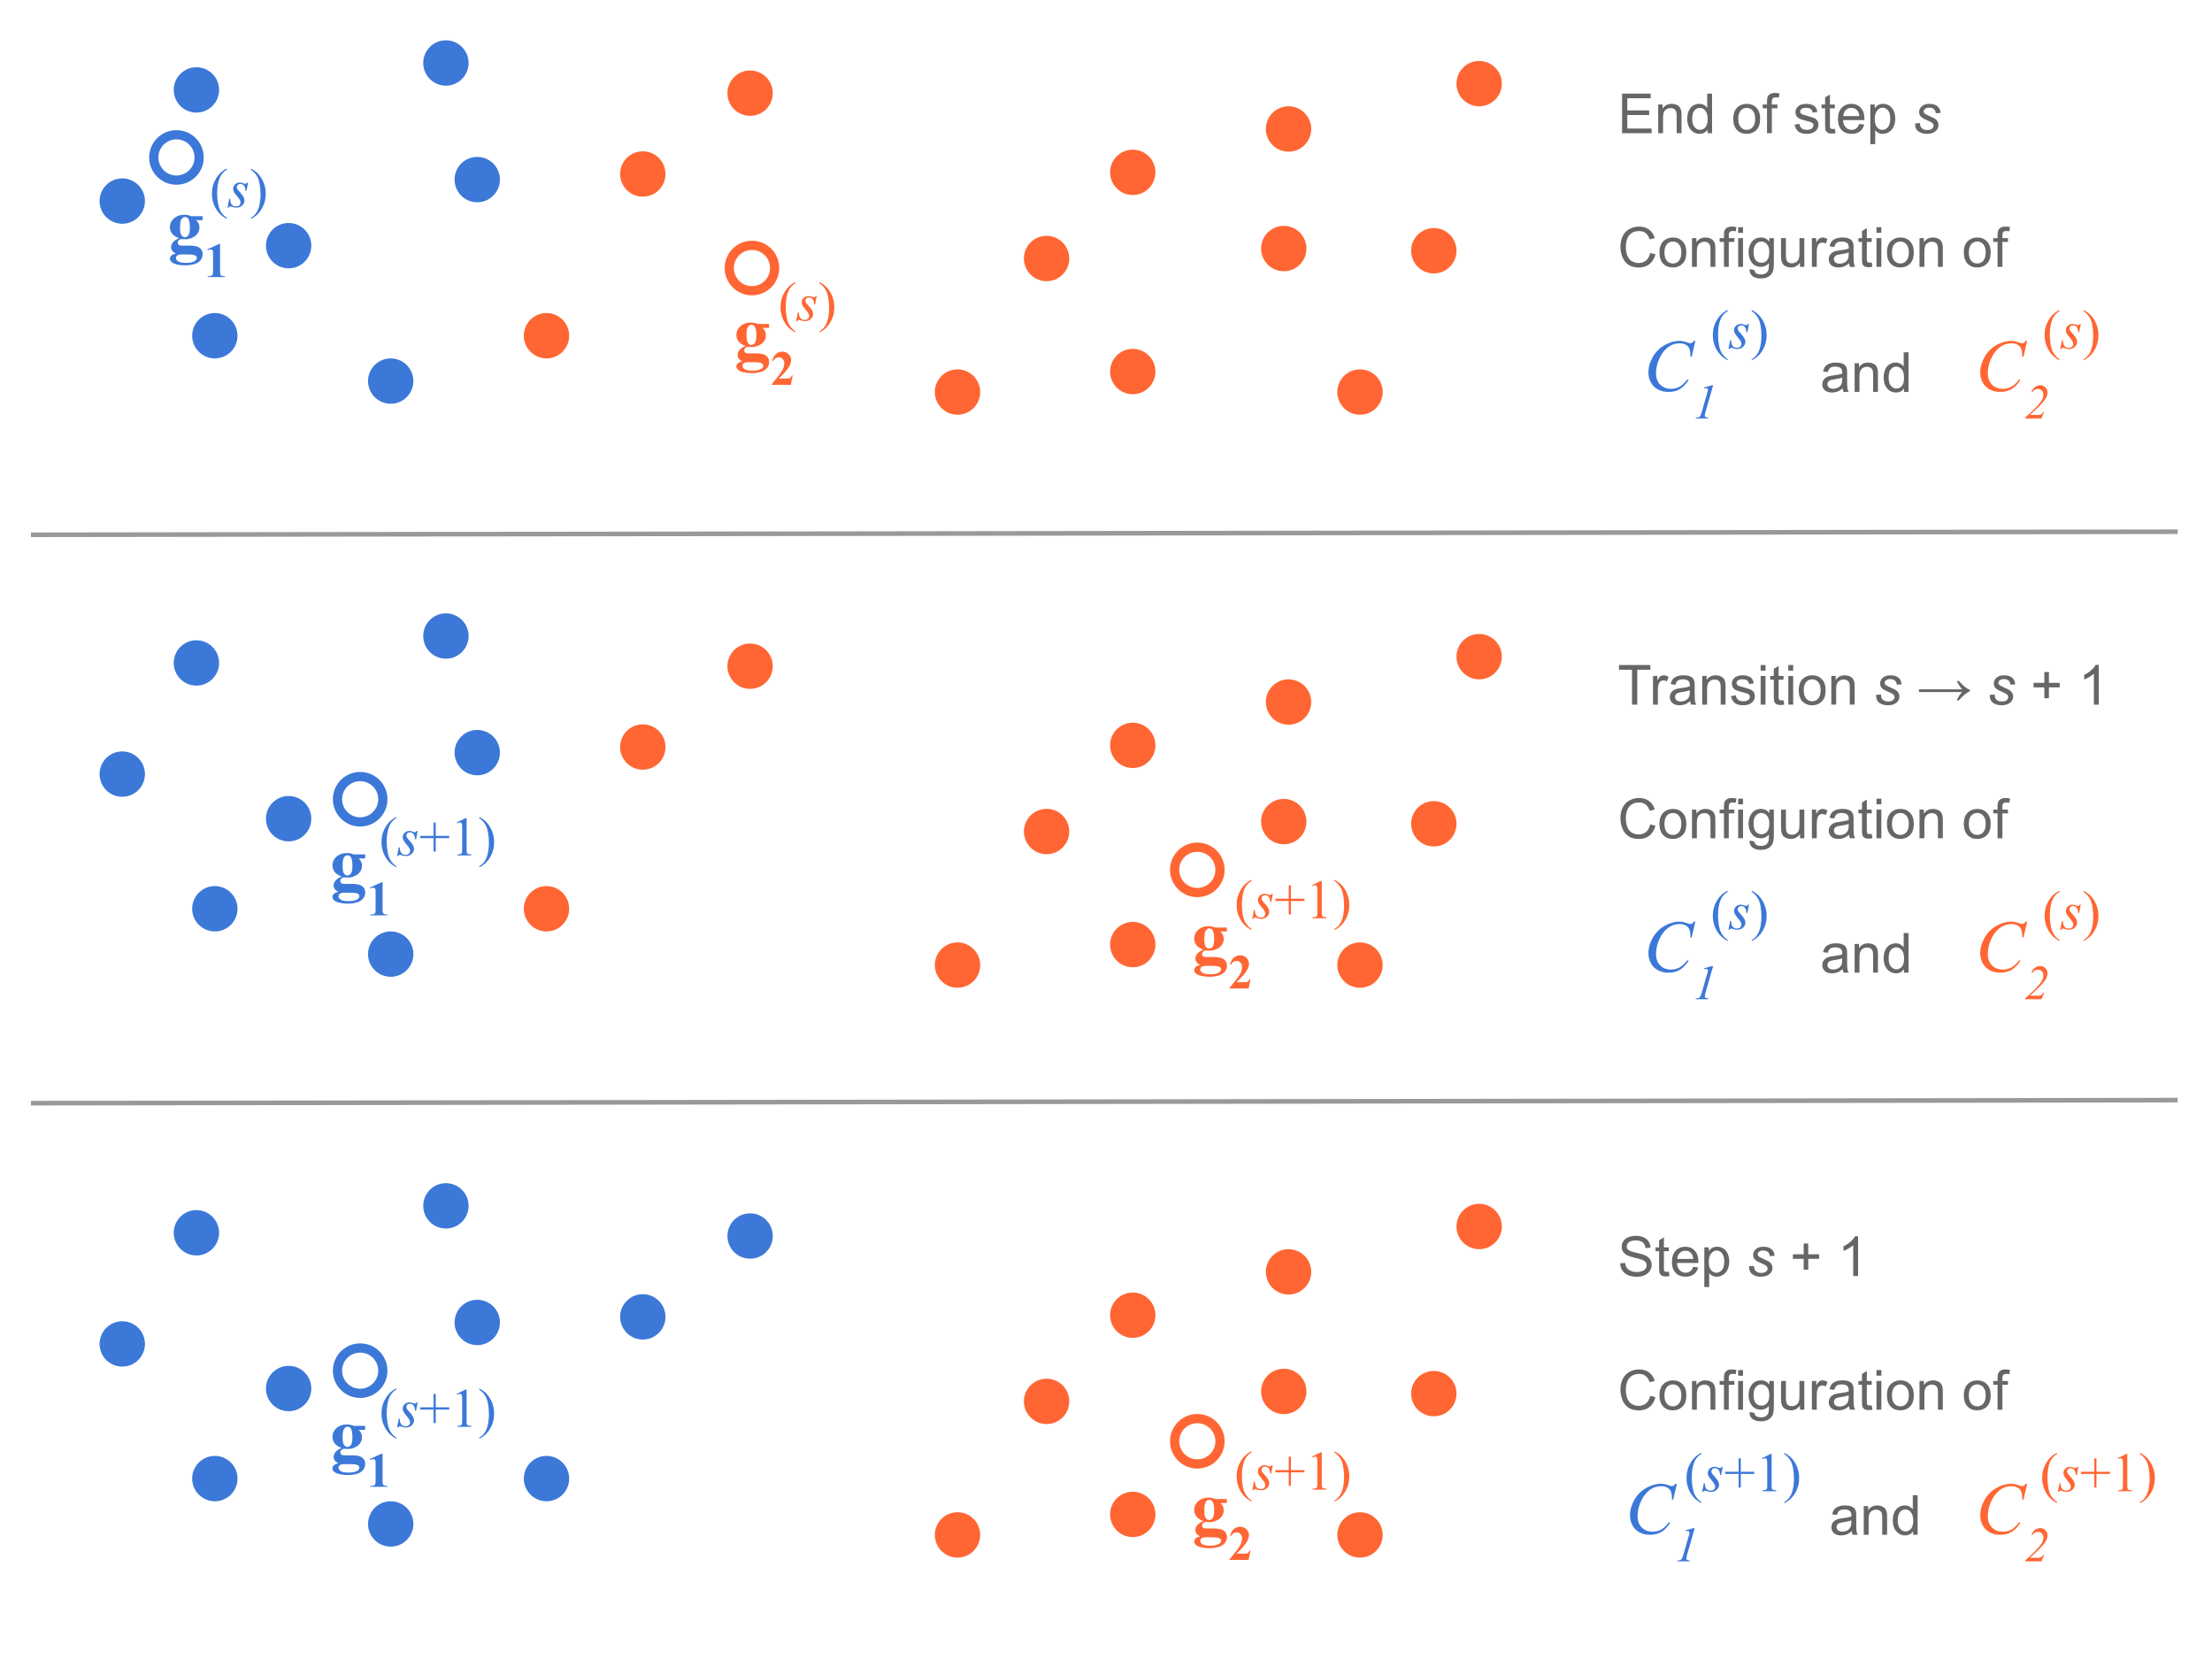 <svg version="1.1" viewBox="0.0 0.0 960.0 720.0" fill="none" stroke="none" stroke-linecap="square" stroke-miterlimit="10" xmlns:xlink="http://www.w3.org/1999/xlink" xmlns="http://www.w3.org/2000/svg"><clipPath id="p.0"><path d="m0 0l960.0 0l0 720.0l-960.0 0l0 -720.0z" clip-rule="nonzero"/></clipPath><g clip-path="url(#p.0)"><path fill="#000000" fill-opacity="0.0" d="m0 0l960.0 0l0 720.0l-960.0 0z" fill-rule="evenodd"/><path fill="#3c78d8" d="m43.218 87.261l0 0c0 -5.436 4.407 -9.843 9.843 -9.843l0 0c2.61 0 5.114 1.037 6.96 2.883c1.846 1.846 2.883 4.349 2.883 6.96l0 0c0 5.436 -4.407 9.843 -9.843 9.843l0 0c-5.436 0 -9.843 -4.407 -9.843 -9.843z" fill-rule="evenodd"/><path fill="#3c78d8" d="m83.397 145.7l0 0c0 -5.436 4.407 -9.843 9.843 -9.843l0 0c2.61 0 5.114 1.037 6.96 2.883c1.846 1.846 2.883 4.349 2.883 6.96l0 0c0 5.436 -4.407 9.843 -9.843 9.843l0 0c-5.436 0 -9.843 -4.407 -9.843 -9.843z" fill-rule="evenodd"/><path fill="#3c78d8" d="m159.725 165.385l0 0c0 -5.436 4.407 -9.843 9.843 -9.843l0 0c2.61 0 5.114 1.037 6.96 2.883c1.846 1.846 2.883 4.349 2.883 6.96l0 0c0 5.436 -4.407 9.843 -9.843 9.843l0 0c-5.436 0 -9.843 -4.407 -9.843 -9.843z" fill-rule="evenodd"/><path fill="#3c78d8" d="m75.397 39.018l0 0c0 -5.436 4.407 -9.843 9.843 -9.843l0 0c2.61 0 5.114 1.037 6.96 2.883c1.846 1.846 2.883 4.349 2.883 6.96l0 0c0 5.436 -4.407 9.843 -9.843 9.843l0 0c-5.436 0 -9.843 -4.407 -9.843 -9.843z" fill-rule="evenodd"/><path fill="#3c78d8" d="m115.422 106.614l0 0c0 -5.436 4.407 -9.843 9.843 -9.843l0 0c2.61 0 5.114 1.037 6.96 2.883c1.846 1.846 2.883 4.349 2.883 6.96l0 0c0 5.436 -4.407 9.843 -9.843 9.843l0 0c-5.436 0 -9.843 -4.407 -9.843 -9.843z" fill-rule="evenodd"/><path fill="#3c78d8" d="m183.681 27.333l0 0c0 -5.436 4.407 -9.843 9.843 -9.843l0 0c2.61 0 5.114 1.037 6.96 2.883c1.846 1.846 2.883 4.349 2.883 6.96l0 0c0 5.436 -4.407 9.843 -9.843 9.843l0 0c-5.436 0 -9.843 -4.407 -9.843 -9.843z" fill-rule="evenodd"/><path fill="#3c78d8" d="m197.276 77.942l0 0c0 -5.436 4.407 -9.843 9.843 -9.843l0 0c2.61 0 5.114 1.037 6.96 2.883c1.846 1.846 2.883 4.349 2.883 6.96l0 0c0 5.436 -4.407 9.843 -9.843 9.843l0 0c-5.436 0 -9.843 -4.407 -9.843 -9.843z" fill-rule="evenodd"/><path fill="#ff6633" d="m269.132 75.514l0 0c0 -5.436 4.407 -9.843 9.843 -9.843l0 0c2.61 0 5.114 1.037 6.96 2.883c1.846 1.846 2.883 4.349 2.883 6.96l0 0c0 5.436 -4.407 9.843 -9.842 9.843l0 0c-5.436 0 -9.843 -4.407 -9.843 -9.843z" fill-rule="evenodd"/><path fill="#ff6633" d="m315.699 40.43l0 0c0 -5.436 4.407 -9.843 9.843 -9.843l0 0c2.61 0 5.114 1.037 6.96 2.883c1.846 1.846 2.883 4.349 2.883 6.96l0 0c0 5.436 -4.407 9.843 -9.842 9.843l0 0c-5.436 0 -9.843 -4.407 -9.843 -9.843z" fill-rule="evenodd"/><path fill="#ff6633" d="m227.334 145.7l0 0c0 -5.436 4.407 -9.843 9.843 -9.843l0 0c2.61 0 5.114 1.037 6.96 2.883c1.846 1.846 2.883 4.349 2.883 6.96l0 0c0 5.436 -4.407 9.843 -9.843 9.843l0 0c-5.436 0 -9.843 -4.407 -9.843 -9.843z" fill-rule="evenodd"/><path fill="#ff6633" d="m405.712 170.15l0 0c0 -5.436 4.407 -9.843 9.843 -9.843l0 0c2.61 0 5.114 1.037 6.96 2.883c1.846 1.846 2.883 4.349 2.883 6.96l0 0c0 5.436 -4.407 9.843 -9.842 9.843l0 0c-5.436 0 -9.843 -4.407 -9.843 -9.843z" fill-rule="evenodd"/><path fill="#ff6633" d="m444.371 112.189l0 0c0 -5.436 4.407 -9.843 9.843 -9.843l0 0c2.61 0 5.114 1.037 6.96 2.883c1.846 1.846 2.883 4.349 2.883 6.96l0 0c0 5.436 -4.407 9.843 -9.843 9.843l0 0c-5.436 0 -9.843 -4.407 -9.843 -9.843z" fill-rule="evenodd"/><path fill="#ff6633" d="m481.77 74.793l0 0c0 -5.436 4.407 -9.843 9.843 -9.843l0 0c2.61 0 5.114 1.037 6.96 2.883c1.846 1.846 2.883 4.349 2.883 6.96l0 0c0 5.436 -4.407 9.843 -9.843 9.843l0 0c-5.436 0 -9.843 -4.407 -9.843 -9.843z" fill-rule="evenodd"/><path fill="#ff6633" d="m549.379 55.979l0 0c0 -5.436 4.407 -9.843 9.843 -9.843l0 0c2.61 0 5.114 1.037 6.96 2.883c1.846 1.846 2.883 4.349 2.883 6.96l0 0c0 5.436 -4.407 9.843 -9.843 9.843l0 0c-5.436 0 -9.843 -4.407 -9.843 -9.843z" fill-rule="evenodd"/><path fill="#ff6633" d="m632.111 36.294l0 0c0 -5.436 4.407 -9.843 9.843 -9.843l0 0c2.61 0 5.114 1.037 6.96 2.883c1.846 1.846 2.883 4.349 2.883 6.96l0 0c0 5.436 -4.407 9.843 -9.843 9.843l0 0c-5.436 0 -9.843 -4.407 -9.843 -9.843z" fill-rule="evenodd"/><path fill="#ff6633" d="m481.77 161.249l0 0c0 -5.436 4.407 -9.843 9.843 -9.843l0 0c2.61 0 5.114 1.037 6.96 2.883c1.846 1.846 2.883 4.349 2.883 6.96l0 0c0 5.436 -4.407 9.843 -9.843 9.843l0 0c-5.436 0 -9.843 -4.407 -9.843 -9.843z" fill-rule="evenodd"/><path fill="#ff6633" d="m547.311 107.874l0 0c0 -5.436 4.407 -9.843 9.843 -9.843l0 0c2.61 0 5.114 1.037 6.96 2.883c1.846 1.846 2.883 4.349 2.883 6.96l0 0c0 5.436 -4.407 9.843 -9.843 9.843l0 0c-5.436 0 -9.843 -4.407 -9.843 -9.843z" fill-rule="evenodd"/><path fill="#ff6633" d="m580.392 170.15l0 0c0 -5.436 4.407 -9.843 9.843 -9.843l0 0c2.61 0 5.114 1.037 6.96 2.883c1.846 1.846 2.883 4.349 2.883 6.96l0 0c0 5.436 -4.407 9.843 -9.843 9.843l0 0c-5.436 0 -9.843 -4.407 -9.843 -9.843z" fill-rule="evenodd"/><path fill="#ff6633" d="m612.426 108.824l0 0c0 -5.436 4.407 -9.843 9.843 -9.843l0 0c2.61 0 5.114 1.037 6.96 2.883c1.846 1.846 2.883 4.349 2.883 6.96l0 0c0 5.436 -4.407 9.843 -9.843 9.843l0 0c-5.436 0 -9.843 -4.407 -9.843 -9.843z" fill-rule="evenodd"/><path fill="#000000" fill-opacity="0.0" d="m316.507 116.325l0 0c0 -5.436 4.407 -9.843 9.842 -9.843l0 0c2.61 0 5.114 1.037 6.96 2.883c1.846 1.846 2.883 4.349 2.883 6.96l0 0c0 5.436 -4.407 9.843 -9.843 9.843l0 0c-5.436 0 -9.842 -4.407 -9.842 -9.843z" fill-rule="evenodd"/><path stroke="#ff6633" stroke-width="4.0" stroke-linejoin="round" stroke-linecap="butt" d="m316.507 116.325l0 0c0 -5.436 4.407 -9.843 9.842 -9.843l0 0c2.61 0 5.114 1.037 6.96 2.883c1.846 1.846 2.883 4.349 2.883 6.96l0 0c0 5.436 -4.407 9.843 -9.843 9.843l0 0c-5.436 0 -9.842 -4.407 -9.842 -9.843z" fill-rule="evenodd"/><path fill="#000000" fill-opacity="0.0" d="m66.739 68.325l0 0c0 -5.436 4.407 -9.843 9.843 -9.843l0 0c2.61 0 5.114 1.037 6.96 2.883c1.846 1.846 2.883 4.349 2.883 6.96l0 0c0 5.436 -4.407 9.843 -9.843 9.843l0 0c-5.436 0 -9.843 -4.407 -9.843 -9.843z" fill-rule="evenodd"/><path stroke="#3c78d8" stroke-width="4.0" stroke-linejoin="round" stroke-linecap="butt" d="m66.739 68.325l0 0c0 -5.436 4.407 -9.843 9.843 -9.843l0 0c2.61 0 5.114 1.037 6.96 2.883c1.846 1.846 2.883 4.349 2.883 6.96l0 0c0 5.436 -4.407 9.843 -9.843 9.843l0 0c-5.436 0 -9.843 -4.407 -9.843 -9.843z" fill-rule="evenodd"/><path fill="#000000" fill-opacity="0.0" d="m302.208 115.306l59.024 0l0 70.803l-59.024 0z" fill-rule="evenodd"/><path fill="#ff6633" d="m328.841 140.589l4.922 0l0 1.719l-2.797 0q0.766 0.766 1.062 1.391q0.375 0.844 0.375 1.766q0 1.562 -0.875 2.719q-0.859 1.141 -2.359 1.797q-1.484 0.641 -2.641 0.641q-0.094 0 -1.875 -0.078q-0.703 0 -1.188 0.469q-0.469 0.453 -0.469 1.094q0 0.562 0.422 0.922q0.438 0.359 1.406 0.359l2.703 -0.031q3.281 0 4.516 0.719q1.766 1.0 1.766 3.078q0 1.328 -0.812 2.406q-0.812 1.094 -2.141 1.609q-2.016 0.766 -4.641 0.766q-1.969 0 -3.594 -0.391q-1.625 -0.375 -2.328 -1.062q-0.703 -0.672 -0.703 -1.422q0 -0.719 0.531 -1.297q0.547 -0.562 2.016 -0.953q-2.031 -1.0 -2.031 -2.781q0 -1.078 0.828 -2.094q0.828 -1.016 2.625 -1.766q-2.094 -0.766 -3.031 -2.016q-0.938 -1.25 -0.938 -2.891q0 -2.141 1.75 -3.703q1.75 -1.578 4.5 -1.578q1.453 0 3.0 0.609zm-2.703 0.359q-0.906 0 -1.531 0.922q-0.625 0.906 -0.625 3.781q0 2.328 0.609 3.203q0.625 0.859 1.469 0.859q0.938 0 1.562 -0.859q0.625 -0.859 0.625 -3.344q0 -2.797 -0.703 -3.812q-0.5 -0.75 -1.406 -0.75zm-0.922 16.234q-1.594 0 -2.109 0.266q-0.891 0.484 -0.891 1.312q0 0.797 0.922 1.438q0.922 0.656 3.469 0.656q2.172 0 3.406 -0.578q1.25 -0.578 1.25 -1.625q0 -0.391 -0.234 -0.656q-0.422 -0.469 -1.281 -0.641q-0.844 -0.172 -4.531 -0.172z" fill-rule="nonzero"/><path fill="#ff6633" d="m343.216 167.026l-8.312 0l0 -0.234q3.828 -4.547 4.641 -6.109q0.828 -1.578 0.828 -3.078q0 -1.094 -0.688 -1.812q-0.672 -0.734 -1.656 -0.734q-1.594 0 -2.484 1.609l-0.391 -0.141q0.562 -2.0 1.703 -2.953q1.156 -0.953 2.656 -0.953q1.078 0 1.953 0.5q0.891 0.5 1.391 1.375q0.5 0.859 0.5 1.625q0 1.375 -0.766 2.797q-1.062 1.938 -4.594 5.375l3.047 0q1.125 0 1.453 -0.094q0.344 -0.094 0.562 -0.312q0.219 -0.219 0.578 -0.938l0.375 0l-0.797 4.078z" fill-rule="nonzero"/><path fill="#3c78d8" d="m43.218 335.955l0 0c0 -5.436 4.407 -9.843 9.843 -9.843l0 0c2.61 0 5.114 1.037 6.96 2.883c1.846 1.846 2.883 4.349 2.883 6.96l0 0c0 5.436 -4.407 9.843 -9.843 9.843l0 0c-5.436 0 -9.843 -4.407 -9.843 -9.843z" fill-rule="evenodd"/><path fill="#3c78d8" d="m83.397 394.394l0 0c0 -5.436 4.407 -9.842 9.843 -9.842l0 0c2.61 0 5.114 1.037 6.96 2.883c1.846 1.846 2.883 4.349 2.883 6.96l0 0c0 5.436 -4.407 9.843 -9.843 9.843l0 0c-5.436 0 -9.843 -4.407 -9.843 -9.843z" fill-rule="evenodd"/><path fill="#3c78d8" d="m159.725 414.079l0 0c0 -5.436 4.407 -9.843 9.843 -9.843l0 0c2.61 0 5.114 1.037 6.96 2.883c1.846 1.846 2.883 4.349 2.883 6.96l0 0c0 5.436 -4.407 9.842 -9.843 9.842l0 0c-5.436 0 -9.843 -4.407 -9.843 -9.842z" fill-rule="evenodd"/><path fill="#3c78d8" d="m75.397 287.712l0 0c0 -5.436 4.407 -9.843 9.843 -9.843l0 0c2.61 0 5.114 1.037 6.96 2.883c1.846 1.846 2.883 4.349 2.883 6.96l0 0c0 5.436 -4.407 9.843 -9.843 9.843l0 0c-5.436 0 -9.843 -4.407 -9.843 -9.843z" fill-rule="evenodd"/><path fill="#3c78d8" d="m115.422 355.308l0 0c0 -5.436 4.407 -9.843 9.843 -9.843l0 0c2.61 0 5.114 1.037 6.96 2.883c1.846 1.846 2.883 4.349 2.883 6.96l0 0c0 5.436 -4.407 9.843 -9.843 9.843l0 0c-5.436 0 -9.843 -4.407 -9.843 -9.843z" fill-rule="evenodd"/><path fill="#3c78d8" d="m183.681 276.027l0 0c0 -5.436 4.407 -9.842 9.843 -9.842l0 0c2.61 0 5.114 1.037 6.96 2.883c1.846 1.846 2.883 4.349 2.883 6.96l0 0c0 5.436 -4.407 9.843 -9.843 9.843l0 0c-5.436 0 -9.843 -4.407 -9.843 -9.843z" fill-rule="evenodd"/><path fill="#3c78d8" d="m197.276 326.636l0 0c0 -5.436 4.407 -9.843 9.843 -9.843l0 0c2.61 0 5.114 1.037 6.96 2.883c1.846 1.846 2.883 4.349 2.883 6.96l0 0c0 5.436 -4.407 9.842 -9.843 9.842l0 0c-5.436 0 -9.843 -4.407 -9.843 -9.842z" fill-rule="evenodd"/><path fill="#ff6633" d="m269.132 324.208l0 0c0 -5.436 4.407 -9.843 9.843 -9.843l0 0c2.61 0 5.114 1.037 6.96 2.883c1.846 1.846 2.883 4.349 2.883 6.96l0 0c0 5.436 -4.407 9.843 -9.842 9.843l0 0c-5.436 0 -9.843 -4.407 -9.843 -9.843z" fill-rule="evenodd"/><path fill="#ff6633" d="m315.699 289.124l0 0c0 -5.436 4.407 -9.843 9.843 -9.843l0 0c2.61 0 5.114 1.037 6.96 2.883c1.846 1.846 2.883 4.349 2.883 6.96l0 0c0 5.436 -4.407 9.842 -9.842 9.842l0 0c-5.436 0 -9.843 -4.407 -9.843 -9.842z" fill-rule="evenodd"/><path fill="#ff6633" d="m227.334 394.394l0 0c0 -5.436 4.407 -9.842 9.843 -9.842l0 0c2.61 0 5.114 1.037 6.96 2.883c1.846 1.846 2.883 4.349 2.883 6.96l0 0c0 5.436 -4.407 9.843 -9.843 9.843l0 0c-5.436 0 -9.843 -4.407 -9.843 -9.843z" fill-rule="evenodd"/><path fill="#ff6633" d="m405.712 418.844l0 0c0 -5.436 4.407 -9.843 9.843 -9.843l0 0c2.61 0 5.114 1.037 6.96 2.883c1.846 1.846 2.883 4.349 2.883 6.96l0 0c0 5.436 -4.407 9.842 -9.842 9.842l0 0c-5.436 0 -9.843 -4.407 -9.843 -9.842z" fill-rule="evenodd"/><path fill="#ff6633" d="m444.371 360.883l0 0c0 -5.436 4.407 -9.843 9.843 -9.843l0 0c2.61 0 5.114 1.037 6.96 2.883c1.846 1.846 2.883 4.349 2.883 6.96l0 0c0 5.436 -4.407 9.842 -9.843 9.842l0 0c-5.436 0 -9.843 -4.407 -9.843 -9.842z" fill-rule="evenodd"/><path fill="#ff6633" d="m481.77 323.487l0 0c0 -5.436 4.407 -9.843 9.843 -9.843l0 0c2.61 0 5.114 1.037 6.96 2.883c1.846 1.846 2.883 4.349 2.883 6.96l0 0c0 5.436 -4.407 9.843 -9.843 9.843l0 0c-5.436 0 -9.843 -4.407 -9.843 -9.843z" fill-rule="evenodd"/><path fill="#ff6633" d="m549.379 304.673l0 0c0 -5.436 4.407 -9.842 9.843 -9.842l0 0c2.61 0 5.114 1.037 6.96 2.883c1.846 1.846 2.883 4.349 2.883 6.96l0 0c0 5.436 -4.407 9.843 -9.843 9.843l0 0c-5.436 0 -9.843 -4.407 -9.843 -9.843z" fill-rule="evenodd"/><path fill="#ff6633" d="m632.111 284.988l0 0c0 -5.436 4.407 -9.843 9.843 -9.843l0 0c2.61 0 5.114 1.037 6.96 2.883c1.846 1.846 2.883 4.349 2.883 6.96l0 0c0 5.436 -4.407 9.843 -9.843 9.843l0 0c-5.436 0 -9.843 -4.407 -9.843 -9.843z" fill-rule="evenodd"/><path fill="#ff6633" d="m481.77 409.944l0 0c0 -5.436 4.407 -9.843 9.843 -9.843l0 0c2.61 0 5.114 1.037 6.96 2.883c1.846 1.846 2.883 4.349 2.883 6.96l0 0c0 5.436 -4.407 9.843 -9.843 9.843l0 0c-5.436 0 -9.843 -4.407 -9.843 -9.843z" fill-rule="evenodd"/><path fill="#ff6633" d="m547.311 356.568l0 0c0 -5.436 4.407 -9.843 9.843 -9.843l0 0c2.61 0 5.114 1.037 6.96 2.883c1.846 1.846 2.883 4.349 2.883 6.96l0 0c0 5.436 -4.407 9.843 -9.843 9.843l0 0c-5.436 0 -9.843 -4.407 -9.843 -9.843z" fill-rule="evenodd"/><path fill="#ff6633" d="m580.392 418.844l0 0c0 -5.436 4.407 -9.843 9.843 -9.843l0 0c2.61 0 5.114 1.037 6.96 2.883c1.846 1.846 2.883 4.349 2.883 6.96l0 0c0 5.436 -4.407 9.842 -9.843 9.842l0 0c-5.436 0 -9.843 -4.407 -9.843 -9.842z" fill-rule="evenodd"/><path fill="#ff6633" d="m612.426 357.519l0 0c0 -5.436 4.407 -9.843 9.843 -9.843l0 0c2.61 0 5.114 1.037 6.96 2.883c1.846 1.846 2.883 4.349 2.883 6.96l0 0c0 5.436 -4.407 9.843 -9.843 9.843l0 0c-5.436 0 -9.843 -4.407 -9.843 -9.843z" fill-rule="evenodd"/><path fill="#000000" fill-opacity="0.0" d="m509.788 377.512l0 0c0 -5.436 4.407 -9.842 9.843 -9.842l0 0c2.61 0 5.114 1.037 6.96 2.883c1.846 1.846 2.883 4.349 2.883 6.96l0 0c0 5.436 -4.407 9.843 -9.842 9.843l0 0c-5.436 0 -9.843 -4.407 -9.843 -9.843z" fill-rule="evenodd"/><path stroke="#ff6633" stroke-width="4.0" stroke-linejoin="round" stroke-linecap="butt" d="m509.788 377.512l0 0c0 -5.436 4.407 -9.842 9.843 -9.842l0 0c2.61 0 5.114 1.037 6.96 2.883c1.846 1.846 2.883 4.349 2.883 6.96l0 0c0 5.436 -4.407 9.843 -9.842 9.843l0 0c-5.436 0 -9.843 -4.407 -9.843 -9.843z" fill-rule="evenodd"/><path fill="#000000" fill-opacity="0.0" d="m146.467 346.867l0 0c0 -5.436 4.407 -9.843 9.843 -9.843l0 0c2.61 0 5.114 1.037 6.96 2.883c1.846 1.846 2.883 4.349 2.883 6.96l0 0c0 5.436 -4.407 9.842 -9.843 9.842l0 0c-5.436 0 -9.843 -4.407 -9.843 -9.842z" fill-rule="evenodd"/><path stroke="#3c78d8" stroke-width="4.0" stroke-linejoin="round" stroke-linecap="butt" d="m146.467 346.867l0 0c0 -5.436 4.407 -9.843 9.843 -9.843l0 0c2.61 0 5.114 1.037 6.96 2.883c1.846 1.846 2.883 4.349 2.883 6.96l0 0c0 5.436 -4.407 9.842 -9.843 9.842l0 0c-5.436 0 -9.843 -4.407 -9.843 -9.842z" fill-rule="evenodd"/><path fill="#000000" fill-opacity="0.0" d="m126.912 345.542l59.024 0l0 70.803l-59.024 0z" fill-rule="evenodd"/><path fill="#3c78d8" d="m153.545 370.825l4.922 0l0 1.719l-2.797 0q0.766 0.766 1.062 1.391q0.375 0.844 0.375 1.766q0 1.562 -0.875 2.719q-0.859 1.141 -2.359 1.797q-1.484 0.641 -2.641 0.641q-0.094 0 -1.875 -0.078q-0.703 0 -1.188 0.469q-0.469 0.453 -0.469 1.094q0 0.562 0.422 0.922q0.438 0.359 1.406 0.359l2.703 -0.031q3.281 0 4.516 0.719q1.766 1.0 1.766 3.078q0 1.328 -0.812 2.406q-0.812 1.094 -2.141 1.609q-2.016 0.766 -4.641 0.766q-1.969 0 -3.594 -0.391q-1.625 -0.375 -2.328 -1.062q-0.703 -0.672 -0.703 -1.422q0 -0.719 0.531 -1.297q0.547 -0.562 2.016 -0.953q-2.031 -1.0 -2.031 -2.781q0 -1.078 0.828 -2.094q0.828 -1.016 2.625 -1.766q-2.094 -0.766 -3.031 -2.016q-0.938 -1.25 -0.938 -2.891q0 -2.141 1.75 -3.703q1.75 -1.578 4.5 -1.578q1.453 0 3.0 0.609zm-2.703 0.359q-0.906 0 -1.531 0.922q-0.625 0.906 -0.625 3.781q0 2.328 0.609 3.203q0.625 0.859 1.469 0.859q0.938 0 1.562 -0.859q0.625 -0.859 0.625 -3.344q0 -2.797 -0.703 -3.812q-0.5 -0.75 -1.406 -0.75zm-0.922 16.234q-1.594 0 -2.109 0.266q-0.891 0.484 -0.891 1.312q0 0.797 0.922 1.438q0.922 0.656 3.469 0.656q2.172 0 3.406 -0.578q1.25 -0.578 1.25 -1.625q0 -0.391 -0.234 -0.656q-0.422 -0.469 -1.281 -0.641q-0.844 -0.172 -4.531 -0.172z" fill-rule="nonzero"/><path fill="#3c78d8" d="m166.045 382.856l0 11.547q0 1.297 0.109 1.656q0.109 0.359 0.469 0.594q0.375 0.219 1.172 0.219l0.328 0l0 0.391l-7.438 0l0 -0.391l0.375 0q0.906 0 1.281 -0.203q0.391 -0.203 0.531 -0.562q0.141 -0.375 0.141 -1.703l0 -7.328q0 -0.969 -0.094 -1.219q-0.094 -0.25 -0.359 -0.422q-0.25 -0.172 -0.578 -0.172q-0.531 0 -1.297 0.344l-0.188 -0.375l5.203 -2.375l0.344 0z" fill-rule="nonzero"/><path fill="#000000" fill-opacity="0.0" d="m500.891 377.282l59.024 0l0 70.803l-59.024 0z" fill-rule="evenodd"/><path fill="#ff6633" d="m527.524 402.565l4.922 0l0 1.719l-2.797 0q0.766 0.766 1.062 1.391q0.375 0.844 0.375 1.766q0 1.562 -0.875 2.719q-0.859 1.141 -2.359 1.797q-1.484 0.641 -2.641 0.641q-0.094 0 -1.875 -0.078q-0.703 0 -1.188 0.469q-0.469 0.453 -0.469 1.094q0 0.562 0.422 0.922q0.438 0.359 1.406 0.359l2.703 -0.031q3.281 0 4.516 0.719q1.766 1.0 1.766 3.078q0 1.328 -0.812 2.406q-0.812 1.094 -2.141 1.609q-2.016 0.766 -4.641 0.766q-1.969 0 -3.594 -0.391q-1.625 -0.375 -2.328 -1.062q-0.703 -0.672 -0.703 -1.422q0 -0.719 0.531 -1.297q0.547 -0.562 2.016 -0.953q-2.031 -1.0 -2.031 -2.781q0 -1.078 0.828 -2.094q0.828 -1.016 2.625 -1.766q-2.094 -0.766 -3.031 -2.016q-0.938 -1.25 -0.938 -2.891q0 -2.141 1.75 -3.703q1.75 -1.578 4.5 -1.578q1.453 0 3.0 0.609zm-2.703 0.359q-0.906 0 -1.531 0.922q-0.625 0.906 -0.625 3.781q0 2.328 0.609 3.203q0.625 0.859 1.469 0.859q0.938 0 1.562 -0.859q0.625 -0.859 0.625 -3.344q0 -2.797 -0.703 -3.812q-0.5 -0.75 -1.406 -0.75zm-0.922 16.234q-1.594 0 -2.109 0.266q-0.891 0.484 -0.891 1.312q0 0.797 0.922 1.438q0.922 0.656 3.469 0.656q2.172 0 3.406 -0.578q1.25 -0.578 1.25 -1.625q0 -0.391 -0.234 -0.656q-0.422 -0.469 -1.281 -0.641q-0.844 -0.172 -4.531 -0.172z" fill-rule="nonzero"/><path fill="#ff6633" d="m541.899 429.002l-8.312 0l0 -0.234q3.828 -4.547 4.641 -6.109q0.828 -1.578 0.828 -3.078q0 -1.094 -0.688 -1.812q-0.672 -0.734 -1.656 -0.734q-1.594 0 -2.484 1.609l-0.391 -0.141q0.562 -2.0 1.703 -2.953q1.156 -0.953 2.656 -0.953q1.078 0 1.953 0.5q0.891 0.5 1.391 1.375q0.5 0.859 0.5 1.625q0 1.375 -0.766 2.797q-1.062 1.938 -4.594 5.375l3.047 0q1.125 0 1.453 -0.094q0.344 -0.094 0.562 -0.312q0.219 -0.219 0.578 -0.938l0.375 0l-0.797 4.078z" fill-rule="nonzero"/><path fill="#000000" fill-opacity="0.0" d="m56.367 68.532l59.024 0l0 70.803l-59.024 0z" fill-rule="evenodd"/><path fill="#3c78d8" d="m83 93.814l4.922 0l0 1.719l-2.797 0q0.766 0.766 1.062 1.391q0.375 0.844 0.375 1.766q0 1.562 -0.875 2.719q-0.859 1.141 -2.359 1.797q-1.484 0.641 -2.641 0.641q-0.094 0 -1.875 -0.078q-0.703 0 -1.188 0.469q-0.469 0.453 -0.469 1.094q0 0.562 0.422 0.922q0.438 0.359 1.406 0.359l2.703 -0.031q3.281 0 4.516 0.719q1.766 1.0 1.766 3.078q0 1.328 -0.812 2.406q-0.812 1.094 -2.141 1.609q-2.016 0.766 -4.641 0.766q-1.969 0 -3.594 -0.391q-1.625 -0.375 -2.328 -1.062q-0.703 -0.672 -0.703 -1.422q0 -0.719 0.531 -1.297q0.547 -0.562 2.016 -0.953q-2.031 -1.0 -2.031 -2.781q0 -1.078 0.828 -2.094q0.828 -1.016 2.625 -1.766q-2.094 -0.766 -3.031 -2.016q-0.938 -1.25 -0.938 -2.891q0 -2.141 1.75 -3.703q1.75 -1.578 4.5 -1.578q1.453 0 3.0 0.609zm-2.703 0.359q-0.906 0 -1.531 0.922q-0.625 0.906 -0.625 3.781q0 2.328 0.609 3.203q0.625 0.859 1.469 0.859q0.938 0 1.562 -0.859q0.625 -0.859 0.625 -3.344q0 -2.797 -0.703 -3.812q-0.5 -0.75 -1.406 -0.75zm-0.922 16.234q-1.594 0 -2.109 0.266q-0.891 0.484 -0.891 1.312q0 0.797 0.922 1.438q0.922 0.656 3.469 0.656q2.172 0 3.406 -0.578q1.25 -0.578 1.25 -1.625q0 -0.391 -0.234 -0.656q-0.422 -0.469 -1.281 -0.641q-0.844 -0.172 -4.531 -0.172z" fill-rule="nonzero"/><path fill="#3c78d8" d="m95.5 105.845l0 11.547q0 1.297 0.109 1.656q0.109 0.359 0.469 0.594q0.375 0.219 1.172 0.219l0.328 0l0 0.391l-7.438 0l0 -0.391l0.375 0q0.906 0 1.281 -0.203q0.391 -0.203 0.531 -0.562q0.141 -0.375 0.141 -1.703l0 -7.328q0 -0.969 -0.094 -1.219q-0.094 -0.25 -0.359 -0.422q-0.25 -0.172 -0.578 -0.172q-0.531 0 -1.297 0.344l-0.188 -0.375l5.203 -2.375l0.344 0z" fill-rule="nonzero"/><path fill="#000000" fill-opacity="0.0" d="m693.068 25.766l255.213 0l0 110.079l-255.213 0z" fill-rule="evenodd"/><path fill="#666666" d="m703.975 57.806l0 -17.188l12.422 0l0 2.031l-10.156 0l0 5.266l9.5 0l0 2.016l-9.5 0l0 5.844l10.547 0l0 2.031l-12.812 0zm15.68 0l0 -12.453l1.906 0l0 1.781q1.375 -2.062 3.953 -2.062q1.125 0 2.062 0.406q0.953 0.406 1.422 1.062q0.469 0.656 0.656 1.562q0.125 0.578 0.125 2.047l0 7.656l-2.109 0l0 -7.578q0 -1.281 -0.25 -1.922q-0.25 -0.641 -0.875 -1.016q-0.625 -0.391 -1.469 -0.391q-1.344 0 -2.328 0.859q-0.984 0.859 -0.984 3.25l0 6.797l-2.109 0zm21.426 0l0 -1.578q-1.188 1.859 -3.484 1.859q-1.484 0 -2.734 -0.812q-1.25 -0.828 -1.938 -2.297q-0.672 -1.469 -0.672 -3.391q0 -1.859 0.609 -3.375q0.625 -1.516 1.859 -2.328q1.25 -0.812 2.781 -0.812q1.125 0 2.0 0.484q0.891 0.469 1.438 1.234l0 -6.172l2.094 0l0 17.188l-1.953 0zm-6.672 -6.219q0 2.391 1.0 3.578q1.016 1.188 2.391 1.188q1.391 0 2.344 -1.125q0.969 -1.141 0.969 -3.453q0 -2.562 -0.984 -3.75q-0.984 -1.203 -2.422 -1.203q-1.406 0 -2.359 1.156q-0.938 1.141 -0.938 3.609zm17.828 0q0 -3.469 1.922 -5.125q1.609 -1.391 3.922 -1.391q2.562 0 4.188 1.688q1.625 1.688 1.625 4.641q0 2.406 -0.719 3.781q-0.719 1.375 -2.094 2.141q-1.375 0.766 -3.0 0.766q-2.625 0 -4.234 -1.672q-1.609 -1.688 -1.609 -4.828zm2.172 0q0 2.391 1.031 3.578q1.047 1.188 2.641 1.188q1.562 0 2.609 -1.188q1.047 -1.203 1.047 -3.656q0 -2.312 -1.062 -3.5q-1.047 -1.188 -2.594 -1.188q-1.594 0 -2.641 1.188q-1.031 1.188 -1.031 3.578zm12.473 6.219l0 -10.812l-1.875 0l0 -1.641l1.875 0l0 -1.312q0 -1.266 0.219 -1.875q0.297 -0.812 1.062 -1.312q0.781 -0.516 2.156 -0.516q0.891 0 1.969 0.203l-0.312 1.844q-0.656 -0.125 -1.25 -0.125q-0.953 0 -1.359 0.422q-0.391 0.406 -0.391 1.531l0 1.141l2.422 0l0 1.641l-2.422 0l0 10.812l-2.094 0zm11.977 -3.719l2.094 -0.328q0.172 1.25 0.969 1.922q0.812 0.672 2.25 0.672q1.453 0 2.156 -0.594q0.703 -0.594 0.703 -1.391q0 -0.719 -0.625 -1.125q-0.422 -0.281 -2.156 -0.719q-2.312 -0.578 -3.219 -1.0q-0.891 -0.438 -1.359 -1.188q-0.453 -0.766 -0.453 -1.672q0 -0.828 0.375 -1.531q0.391 -0.719 1.047 -1.188q0.484 -0.359 1.328 -0.609q0.859 -0.266 1.828 -0.266q1.469 0 2.578 0.422q1.109 0.422 1.625 1.156q0.531 0.719 0.734 1.922l-2.062 0.281q-0.141 -0.969 -0.812 -1.5q-0.672 -0.547 -1.906 -0.547q-1.453 0 -2.078 0.484q-0.625 0.484 -0.625 1.125q0 0.406 0.266 0.734q0.25 0.344 0.812 0.562q0.312 0.125 1.859 0.547q2.234 0.594 3.109 0.984q0.891 0.375 1.391 1.109q0.516 0.719 0.516 1.797q0 1.047 -0.625 1.984q-0.609 0.938 -1.766 1.453q-1.156 0.5 -2.625 0.5q-2.422 0 -3.703 -1.0q-1.266 -1.016 -1.625 -3.0zm17.453 1.828l0.312 1.859q-0.891 0.203 -1.594 0.203q-1.156 0 -1.797 -0.359q-0.625 -0.375 -0.891 -0.969q-0.25 -0.594 -0.25 -2.484l0 -7.172l-1.547 0l0 -1.641l1.547 0l0 -3.078l2.094 -1.266l0 4.344l2.125 0l0 1.641l-2.125 0l0 7.281q0 0.906 0.109 1.172q0.125 0.25 0.375 0.406q0.25 0.141 0.719 0.141q0.344 0 0.922 -0.078zm10.59 -2.125l2.172 0.281q-0.516 1.906 -1.906 2.969q-1.391 1.047 -3.562 1.047q-2.734 0 -4.344 -1.672q-1.594 -1.688 -1.594 -4.734q0 -3.141 1.609 -4.875q1.625 -1.734 4.203 -1.734q2.5 0 4.078 1.703q1.594 1.703 1.594 4.781q0 0.188 -0.016 0.562l-9.281 0q0.109 2.047 1.156 3.141q1.047 1.094 2.609 1.094q1.156 0 1.969 -0.609q0.828 -0.609 1.312 -1.953zm-6.938 -3.406l6.953 0q-0.141 -1.562 -0.797 -2.359q-1.0 -1.219 -2.609 -1.219q-1.453 0 -2.453 0.984q-0.984 0.969 -1.094 2.594zm11.754 12.188l0 -17.219l1.922 0l0 1.625q0.688 -0.953 1.531 -1.422q0.859 -0.484 2.078 -0.484q1.594 0 2.812 0.828q1.219 0.812 1.844 2.312q0.625 1.5 0.625 3.281q0 1.906 -0.688 3.438q-0.688 1.531 -2.0 2.344q-1.297 0.812 -2.734 0.812q-1.062 0 -1.906 -0.438q-0.828 -0.453 -1.375 -1.141l0 6.062l-2.109 0zm1.922 -10.922q0 2.406 0.969 3.562q0.969 1.141 2.359 1.141q1.406 0 2.406 -1.188q1.0 -1.188 1.0 -3.688q0 -2.375 -0.984 -3.562q-0.969 -1.188 -2.328 -1.188q-1.359 0 -2.391 1.266q-1.031 1.25 -1.031 3.656z" fill-rule="nonzero"/><path fill="#666666" d="m831.154 53.556l2.125 -0.141q0 0.922 0.281 1.562q0.281 0.641 1.031 1.062q0.75 0.406 1.766 0.406q1.406 0 2.109 -0.562q0.703 -0.562 0.703 -1.328q0 -0.547 -0.422 -1.047q-0.438 -0.484 -2.125 -1.203q-1.672 -0.719 -2.141 -1.016q-0.781 -0.484 -1.188 -1.125q-0.391 -0.656 -0.391 -1.5q0 -1.484 1.172 -2.531q1.172 -1.062 3.281 -1.062q2.344 0 3.562 1.094q1.219 1.078 1.266 2.844l-2.062 0.141q-0.047 -1.125 -0.797 -1.781q-0.75 -0.656 -2.125 -0.656q-1.109 0 -1.719 0.516q-0.609 0.5 -0.609 1.078q0 0.594 0.531 1.031q0.359 0.312 1.812 0.938q2.438 1.062 3.078 1.672q1.0 0.969 1.0 2.359q0 0.938 -0.562 1.828q-0.562 0.891 -1.734 1.422q-1.172 0.531 -2.75 0.531q-2.156 0 -3.672 -1.062q-1.5 -1.078 -1.422 -3.469z" fill-rule="nonzero"/><path fill="#666666" d="m716.178 109.775l2.281 0.578q-0.719 2.797 -2.578 4.281q-1.859 1.469 -4.547 1.469q-2.766 0 -4.516 -1.125q-1.734 -1.141 -2.641 -3.281q-0.906 -2.156 -0.906 -4.609q0 -2.688 1.016 -4.688q1.031 -2.0 2.922 -3.031q1.891 -1.031 4.172 -1.031q2.578 0 4.328 1.312q1.766 1.312 2.453 3.688l-2.234 0.531q-0.609 -1.875 -1.75 -2.734q-1.125 -0.859 -2.844 -0.859q-1.984 0 -3.312 0.953q-1.328 0.953 -1.875 2.547q-0.531 1.594 -0.531 3.297q0 2.188 0.625 3.828q0.641 1.641 1.984 2.453q1.359 0.797 2.922 0.797q1.922 0 3.234 -1.094q1.328 -1.109 1.797 -3.281zm4.02 -0.188q0 -3.469 1.922 -5.125q1.609 -1.391 3.922 -1.391q2.562 0 4.188 1.688q1.625 1.688 1.625 4.641q0 2.406 -0.719 3.781q-0.719 1.375 -2.094 2.141q-1.375 0.766 -3.0 0.766q-2.625 0 -4.234 -1.672q-1.609 -1.688 -1.609 -4.828zm2.172 0q0 2.391 1.031 3.578q1.047 1.188 2.641 1.188q1.562 0 2.609 -1.188q1.047 -1.203 1.047 -3.656q0 -2.312 -1.062 -3.5q-1.047 -1.188 -2.594 -1.188q-1.594 0 -2.641 1.188q-1.031 1.188 -1.031 3.578zm11.957 6.219l0 -12.453l1.906 0l0 1.781q1.375 -2.062 3.953 -2.062q1.125 0 2.062 0.406q0.953 0.406 1.422 1.062q0.469 0.656 0.656 1.562q0.125 0.578 0.125 2.047l0 7.656l-2.109 0l0 -7.578q0 -1.281 -0.25 -1.922q-0.25 -0.641 -0.875 -1.016q-0.625 -0.391 -1.469 -0.391q-1.344 0 -2.328 0.859q-0.984 0.859 -0.984 3.25l0 6.797l-2.109 0zm13.863 0l0 -10.812l-1.875 0l0 -1.641l1.875 0l0 -1.312q0 -1.266 0.219 -1.875q0.297 -0.812 1.062 -1.312q0.781 -0.516 2.156 -0.516q0.891 0 1.969 0.203l-0.312 1.844q-0.656 -0.125 -1.25 -0.125q-0.953 0 -1.359 0.422q-0.391 0.406 -0.391 1.531l0 1.141l2.422 0l0 1.641l-2.422 0l0 10.812l-2.094 0zm6.168 -14.75l0 -2.438l2.109 0l0 2.438l-2.109 0zm0 14.75l0 -12.453l2.109 0l0 12.453l-2.109 0zm4.941 1.031l2.047 0.312q0.125 0.938 0.719 1.375q0.781 0.594 2.141 0.594q1.469 0 2.266 -0.594q0.797 -0.578 1.078 -1.641q0.156 -0.641 0.141 -2.703q-1.375 1.625 -3.438 1.625q-2.562 0 -3.969 -1.844q-1.406 -1.859 -1.406 -4.453q0 -1.781 0.641 -3.281q0.641 -1.516 1.859 -2.328q1.234 -0.828 2.891 -0.828q2.203 0 3.625 1.781l0 -1.5l1.953 0l0 10.766q0 2.906 -0.594 4.109q-0.594 1.219 -1.875 1.922q-1.281 0.703 -3.156 0.703q-2.234 0 -3.609 -1.0q-1.359 -1.0 -1.312 -3.016zm1.734 -7.484q0 2.453 0.969 3.578q0.984 1.125 2.453 1.125q1.453 0 2.438 -1.109q0.984 -1.125 0.984 -3.516q0 -2.281 -1.016 -3.438q-1.016 -1.172 -2.453 -1.172q-1.406 0 -2.391 1.141q-0.984 1.141 -0.984 3.391zm20.145 6.453l0 -1.828q-1.453 2.109 -3.938 2.109q-1.109 0 -2.062 -0.422q-0.953 -0.422 -1.422 -1.062q-0.453 -0.641 -0.641 -1.562q-0.141 -0.625 -0.141 -1.969l0 -7.719l2.109 0l0 6.906q0 1.656 0.141 2.234q0.188 0.828 0.828 1.312q0.656 0.469 1.609 0.469q0.938 0 1.766 -0.484q0.844 -0.5 1.188 -1.328q0.344 -0.844 0.344 -2.438l0 -6.672l2.109 0l0 12.453l-1.891 0zm5.176 0l0 -12.453l1.891 0l0 1.891q0.734 -1.328 1.344 -1.75q0.625 -0.422 1.359 -0.422q1.062 0 2.172 0.688l-0.734 1.953q-0.766 -0.453 -1.547 -0.453q-0.688 0 -1.25 0.422q-0.547 0.406 -0.781 1.141q-0.344 1.125 -0.344 2.469l0 6.516l-2.109 0zm16.133 -1.531q-1.172 0.984 -2.266 1.406q-1.078 0.406 -2.312 0.406q-2.047 0 -3.156 -1.0q-1.094 -1.0 -1.094 -2.562q0 -0.922 0.406 -1.672q0.422 -0.75 1.094 -1.203q0.672 -0.469 1.516 -0.703q0.625 -0.156 1.875 -0.312q2.562 -0.312 3.766 -0.734q0.016 -0.422 0.016 -0.547q0 -1.281 -0.609 -1.812q-0.797 -0.719 -2.391 -0.719q-1.5 0 -2.203 0.531q-0.703 0.516 -1.047 1.844l-2.062 -0.281q0.281 -1.328 0.922 -2.141q0.641 -0.812 1.859 -1.25q1.219 -0.453 2.828 -0.453q1.594 0 2.594 0.375q1.0 0.375 1.469 0.953q0.469 0.562 0.656 1.438q0.094 0.531 0.094 1.938l0 2.812q0 2.938 0.141 3.719q0.141 0.781 0.531 1.5l-2.203 0q-0.328 -0.656 -0.422 -1.531zm-0.172 -4.719q-1.156 0.469 -3.453 0.797q-1.297 0.188 -1.844 0.422q-0.531 0.234 -0.828 0.688q-0.281 0.453 -0.281 1.0q0 0.844 0.625 1.406q0.641 0.562 1.875 0.562q1.219 0 2.172 -0.531q0.953 -0.531 1.391 -1.453q0.344 -0.719 0.344 -2.109l0 -0.781zm10.004 4.359l0.312 1.859q-0.891 0.203 -1.594 0.203q-1.156 0 -1.797 -0.359q-0.625 -0.375 -0.891 -0.969q-0.25 -0.594 -0.25 -2.484l0 -7.172l-1.547 0l0 -1.641l1.547 0l0 -3.078l2.094 -1.266l0 4.344l2.125 0l0 1.641l-2.125 0l0 7.281q0 0.906 0.109 1.172q0.125 0.25 0.375 0.406q0.25 0.141 0.719 0.141q0.344 0 0.922 -0.078zm2.074 -12.859l0 -2.438l2.109 0l0 2.438l-2.109 0zm0 14.75l0 -12.453l2.109 0l0 12.453l-2.109 0zm4.535 -6.219q0 -3.469 1.922 -5.125q1.609 -1.391 3.922 -1.391q2.562 0 4.188 1.688q1.625 1.688 1.625 4.641q0 2.406 -0.719 3.781q-0.719 1.375 -2.094 2.141q-1.375 0.766 -3.0 0.766q-2.625 0 -4.234 -1.672q-1.609 -1.688 -1.609 -4.828zm2.172 0q0 2.391 1.031 3.578q1.047 1.188 2.641 1.188q1.562 0 2.609 -1.188q1.047 -1.203 1.047 -3.656q0 -2.312 -1.062 -3.5q-1.047 -1.188 -2.594 -1.188q-1.594 0 -2.641 1.188q-1.031 1.188 -1.031 3.578zm11.957 6.219l0 -12.453l1.906 0l0 1.781q1.375 -2.062 3.953 -2.062q1.125 0 2.062 0.406q0.953 0.406 1.422 1.062q0.469 0.656 0.656 1.562q0.125 0.578 0.125 2.047l0 7.656l-2.109 0l0 -7.578q0 -1.281 -0.25 -1.922q-0.25 -0.641 -0.875 -1.016q-0.625 -0.391 -1.469 -0.391q-1.344 0 -2.328 0.859q-0.984 0.859 -0.984 3.25l0 6.797l-2.109 0zm19.234 -6.219q0 -3.469 1.922 -5.125q1.609 -1.391 3.922 -1.391q2.562 0 4.188 1.688q1.625 1.688 1.625 4.641q0 2.406 -0.719 3.781q-0.719 1.375 -2.094 2.141q-1.375 0.766 -3.0 0.766q-2.625 0 -4.234 -1.672q-1.609 -1.688 -1.609 -4.828zm2.172 0q0 2.391 1.031 3.578q1.047 1.188 2.641 1.188q1.562 0 2.609 -1.188q1.047 -1.203 1.047 -3.656q0 -2.312 -1.062 -3.5q-1.047 -1.188 -2.594 -1.188q-1.594 0 -2.641 1.188q-1.031 1.188 -1.031 3.578zm12.473 6.219l0 -10.812l-1.875 0l0 -1.641l1.875 0l0 -1.312q0 -1.266 0.219 -1.875q0.297 -0.812 1.062 -1.312q0.781 -0.516 2.156 -0.516q0.891 0 1.969 0.203l-0.312 1.844q-0.656 -0.125 -1.25 -0.125q-0.953 0 -1.359 0.422q-0.391 0.406 -0.391 1.531l0 1.141l2.422 0l0 1.641l-2.422 0l0 10.812l-2.094 0z" fill-rule="nonzero"/><path fill="#000000" fill-opacity="0.0" d="m693.068 273.766l255.213 0l0 110.079l-255.213 0z" fill-rule="evenodd"/><path fill="#666666" d="m708.287 305.806l0 -15.156l-5.656 0l0 -2.031l13.625 0l0 2.031l-5.688 0l0 15.156l-2.281 0zm9.113 0l0 -12.453l1.891 0l0 1.891q0.734 -1.328 1.344 -1.75q0.625 -0.422 1.359 -0.422q1.062 0 2.172 0.688l-0.734 1.953q-0.766 -0.453 -1.547 -0.453q-0.688 0 -1.25 0.422q-0.547 0.406 -0.781 1.141q-0.344 1.125 -0.344 2.469l0 6.516l-2.109 0zm16.133 -1.531q-1.172 0.984 -2.266 1.406q-1.078 0.406 -2.312 0.406q-2.047 0 -3.156 -1.0q-1.094 -1.0 -1.094 -2.562q0 -0.922 0.406 -1.672q0.422 -0.75 1.094 -1.203q0.672 -0.469 1.516 -0.703q0.625 -0.156 1.875 -0.312q2.562 -0.312 3.766 -0.734q0.016 -0.422 0.016 -0.547q0 -1.281 -0.609 -1.812q-0.797 -0.719 -2.391 -0.719q-1.5 0 -2.203 0.531q-0.703 0.516 -1.047 1.844l-2.062 -0.281q0.281 -1.328 0.922 -2.141q0.641 -0.812 1.859 -1.25q1.219 -0.453 2.828 -0.453q1.594 0 2.594 0.375q1.0 0.375 1.469 0.953q0.469 0.562 0.656 1.438q0.094 0.531 0.094 1.938l0 2.812q0 2.938 0.141 3.719q0.141 0.781 0.531 1.5l-2.203 0q-0.328 -0.656 -0.422 -1.531zm-0.172 -4.719q-1.156 0.469 -3.453 0.797q-1.297 0.188 -1.844 0.422q-0.531 0.234 -0.828 0.688q-0.281 0.453 -0.281 1.0q0 0.844 0.625 1.406q0.641 0.562 1.875 0.562q1.219 0 2.172 -0.531q0.953 -0.531 1.391 -1.453q0.344 -0.719 0.344 -2.109l0 -0.781zm5.395 6.25l0 -12.453l1.906 0l0 1.781q1.375 -2.062 3.953 -2.062q1.125 0 2.062 0.406q0.953 0.406 1.422 1.062q0.469 0.656 0.656 1.562q0.125 0.578 0.125 2.047l0 7.656l-2.109 0l0 -7.578q0 -1.281 -0.25 -1.922q-0.25 -0.641 -0.875 -1.016q-0.625 -0.391 -1.469 -0.391q-1.344 0 -2.328 0.859q-0.984 0.859 -0.984 3.25l0 6.797l-2.109 0zm12.504 -3.719l2.094 -0.328q0.172 1.25 0.969 1.922q0.812 0.672 2.25 0.672q1.453 0 2.156 -0.594q0.703 -0.594 0.703 -1.391q0 -0.719 -0.625 -1.125q-0.422 -0.281 -2.156 -0.719q-2.312 -0.578 -3.219 -1.0q-0.891 -0.438 -1.359 -1.188q-0.453 -0.766 -0.453 -1.672q0 -0.828 0.375 -1.531q0.391 -0.719 1.047 -1.188q0.484 -0.359 1.328 -0.609q0.859 -0.266 1.828 -0.266q1.469 0 2.578 0.422q1.109 0.422 1.625 1.156q0.531 0.719 0.734 1.922l-2.062 0.281q-0.141 -0.969 -0.812 -1.5q-0.672 -0.547 -1.906 -0.547q-1.453 0 -2.078 0.484q-0.625 0.484 -0.625 1.125q0 0.406 0.266 0.734q0.25 0.344 0.812 0.562q0.312 0.125 1.859 0.547q2.234 0.594 3.109 0.984q0.891 0.375 1.391 1.109q0.516 0.719 0.516 1.797q0 1.047 -0.625 1.984q-0.609 0.938 -1.766 1.453q-1.156 0.5 -2.625 0.5q-2.422 0 -3.703 -1.0q-1.266 -1.016 -1.625 -3.0zm12.859 -11.031l0 -2.438l2.109 0l0 2.438l-2.109 0zm0 14.75l0 -12.453l2.109 0l0 12.453l-2.109 0zm9.926 -1.891l0.312 1.859q-0.891 0.203 -1.594 0.203q-1.156 0 -1.797 -0.359q-0.625 -0.375 -0.891 -0.969q-0.25 -0.594 -0.25 -2.484l0 -7.172l-1.547 0l0 -1.641l1.547 0l0 -3.078l2.094 -1.266l0 4.344l2.125 0l0 1.641l-2.125 0l0 7.281q0 0.906 0.109 1.172q0.125 0.25 0.375 0.406q0.25 0.141 0.719 0.141q0.344 0 0.922 -0.078zm2.074 -12.859l0 -2.438l2.109 0l0 2.438l-2.109 0zm0 14.75l0 -12.453l2.109 0l0 12.453l-2.109 0zm4.535 -6.219q0 -3.469 1.922 -5.125q1.609 -1.391 3.922 -1.391q2.562 0 4.188 1.688q1.625 1.688 1.625 4.641q0 2.406 -0.719 3.781q-0.719 1.375 -2.094 2.141q-1.375 0.766 -3.0 0.766q-2.625 0 -4.234 -1.672q-1.609 -1.688 -1.609 -4.828zm2.172 0q0 2.391 1.031 3.578q1.047 1.188 2.641 1.188q1.562 0 2.609 -1.188q1.047 -1.203 1.047 -3.656q0 -2.312 -1.062 -3.5q-1.047 -1.188 -2.594 -1.188q-1.594 0 -2.641 1.188q-1.031 1.188 -1.031 3.578zm11.957 6.219l0 -12.453l1.906 0l0 1.781q1.375 -2.062 3.953 -2.062q1.125 0 2.062 0.406q0.953 0.406 1.422 1.062q0.469 0.656 0.656 1.562q0.125 0.578 0.125 2.047l0 7.656l-2.109 0l0 -7.578q0 -1.281 -0.25 -1.922q-0.25 -0.641 -0.875 -1.016q-0.625 -0.391 -1.469 -0.391q-1.344 0 -2.328 0.859q-0.984 0.859 -0.984 3.25l0 6.797l-2.109 0z" fill-rule="nonzero"/><path fill="#666666" d="m814.221 301.556l2.125 -0.141q0 0.922 0.281 1.562q0.281 0.641 1.031 1.062q0.75 0.406 1.766 0.406q1.406 0 2.109 -0.562q0.703 -0.562 0.703 -1.328q0 -0.547 -0.422 -1.047q-0.438 -0.484 -2.125 -1.203q-1.672 -0.719 -2.141 -1.016q-0.781 -0.484 -1.188 -1.125q-0.391 -0.656 -0.391 -1.5q0 -1.484 1.172 -2.531q1.172 -1.062 3.281 -1.062q2.344 0 3.562 1.094q1.219 1.078 1.266 2.844l-2.062 0.141q-0.047 -1.125 -0.797 -1.781q-0.75 -0.656 -2.125 -0.656q-1.109 0 -1.719 0.516q-0.609 0.5 -0.609 1.078q0 0.594 0.531 1.031q0.359 0.312 1.812 0.938q2.438 1.062 3.078 1.672q1.0 0.969 1.0 2.359q0 0.938 -0.562 1.828q-0.562 0.891 -1.734 1.422q-1.172 0.531 -2.75 0.531q-2.156 0 -3.672 -1.062q-1.5 -1.078 -1.422 -3.469z" fill-rule="nonzero"/><path fill="#666666" d="m850.107 295.541q1.562 1.703 2.703 2.594q1.141 0.875 2.141 1.312l0 0.516q-1.156 0.562 -2.25 1.438q-1.094 0.875 -2.594 2.562l-0.906 0q1.094 -2.359 2.312 -3.625l-18.703 0l0 -1.172l18.703 0q-0.891 -1.141 -1.25 -1.688q-0.344 -0.562 -1.047 -1.938l0.891 0z" fill-rule="nonzero"/><path fill="#666666" d="m863.557 301.556l2.125 -0.141q0 0.922 0.281 1.562q0.281 0.641 1.031 1.062q0.75 0.406 1.766 0.406q1.406 0 2.109 -0.562q0.703 -0.562 0.703 -1.328q0 -0.547 -0.422 -1.047q-0.438 -0.484 -2.125 -1.203q-1.672 -0.719 -2.141 -1.016q-0.781 -0.484 -1.188 -1.125q-0.391 -0.656 -0.391 -1.5q0 -1.484 1.172 -2.531q1.172 -1.062 3.281 -1.062q2.344 0 3.562 1.094q1.219 1.078 1.266 2.844l-2.062 0.141q-0.047 -1.125 -0.797 -1.781q-0.75 -0.656 -2.125 -0.656q-1.109 0 -1.719 0.516q-0.609 0.5 -0.609 1.078q0 0.594 0.531 1.031q0.359 0.312 1.812 0.938q2.438 1.062 3.078 1.672q1.0 0.969 1.0 2.359q0 0.938 -0.562 1.828q-0.562 0.891 -1.734 1.422q-1.172 0.531 -2.75 0.531q-2.156 0 -3.672 -1.062q-1.5 -1.078 -1.422 -3.469z" fill-rule="nonzero"/><path fill="#666666" d="m887.24 303.025l0 -4.703l-4.672 0l0 -1.969l4.672 0l0 -4.688l1.984 0l0 4.688l4.688 0l0 1.969l-4.688 0l0 4.703l-1.984 0zm23.605 2.781l-2.109 0l0 -13.438q-0.75 0.719 -2.0 1.453q-1.234 0.719 -2.219 1.078l0 -2.031q1.781 -0.828 3.094 -2.016q1.328 -1.188 1.875 -2.297l1.359 0l0 17.25z" fill-rule="nonzero"/><path fill="#666666" d="m716.178 357.775l2.281 0.578q-0.719 2.797 -2.578 4.281q-1.859 1.469 -4.547 1.469q-2.766 0 -4.516 -1.125q-1.734 -1.141 -2.641 -3.281q-0.906 -2.156 -0.906 -4.609q0 -2.688 1.016 -4.688q1.031 -2.0 2.922 -3.031q1.891 -1.031 4.172 -1.031q2.578 0 4.328 1.312q1.766 1.312 2.453 3.688l-2.234 0.531q-0.609 -1.875 -1.75 -2.734q-1.125 -0.859 -2.844 -0.859q-1.984 0 -3.312 0.953q-1.328 0.953 -1.875 2.547q-0.531 1.594 -0.531 3.297q0 2.188 0.625 3.828q0.641 1.641 1.984 2.453q1.359 0.797 2.922 0.797q1.922 0 3.234 -1.094q1.328 -1.109 1.797 -3.281zm4.02 -0.188q0 -3.469 1.922 -5.125q1.609 -1.391 3.922 -1.391q2.562 0 4.188 1.688q1.625 1.688 1.625 4.641q0 2.406 -0.719 3.781q-0.719 1.375 -2.094 2.141q-1.375 0.766 -3.0 0.766q-2.625 0 -4.234 -1.672q-1.609 -1.688 -1.609 -4.828zm2.172 0q0 2.391 1.031 3.578q1.047 1.188 2.641 1.188q1.562 0 2.609 -1.188q1.047 -1.203 1.047 -3.656q0 -2.312 -1.062 -3.5q-1.047 -1.188 -2.594 -1.188q-1.594 0 -2.641 1.188q-1.031 1.188 -1.031 3.578zm11.957 6.219l0 -12.453l1.906 0l0 1.781q1.375 -2.062 3.953 -2.062q1.125 0 2.062 0.406q0.953 0.406 1.422 1.062q0.469 0.656 0.656 1.562q0.125 0.578 0.125 2.047l0 7.656l-2.109 0l0 -7.578q0 -1.281 -0.25 -1.922q-0.25 -0.641 -0.875 -1.016q-0.625 -0.391 -1.469 -0.391q-1.344 0 -2.328 0.859q-0.984 0.859 -0.984 3.25l0 6.797l-2.109 0zm13.863 0l0 -10.812l-1.875 0l0 -1.641l1.875 0l0 -1.312q0 -1.266 0.219 -1.875q0.297 -0.812 1.062 -1.312q0.781 -0.516 2.156 -0.516q0.891 0 1.969 0.203l-0.312 1.844q-0.656 -0.125 -1.25 -0.125q-0.953 0 -1.359 0.422q-0.391 0.406 -0.391 1.531l0 1.141l2.422 0l0 1.641l-2.422 0l0 10.812l-2.094 0zm6.168 -14.75l0 -2.438l2.109 0l0 2.438l-2.109 0zm0 14.75l0 -12.453l2.109 0l0 12.453l-2.109 0zm4.941 1.031l2.047 0.312q0.125 0.938 0.719 1.375q0.781 0.594 2.141 0.594q1.469 0 2.266 -0.594q0.797 -0.578 1.078 -1.641q0.156 -0.641 0.141 -2.703q-1.375 1.625 -3.438 1.625q-2.562 0 -3.969 -1.844q-1.406 -1.859 -1.406 -4.453q0 -1.781 0.641 -3.281q0.641 -1.516 1.859 -2.328q1.234 -0.828 2.891 -0.828q2.203 0 3.625 1.781l0 -1.5l1.953 0l0 10.766q0 2.906 -0.594 4.109q-0.594 1.219 -1.875 1.922q-1.281 0.703 -3.156 0.703q-2.234 0 -3.609 -1.0q-1.359 -1.0 -1.312 -3.016zm1.734 -7.484q0 2.453 0.969 3.578q0.984 1.125 2.453 1.125q1.453 0 2.438 -1.109q0.984 -1.125 0.984 -3.516q0 -2.281 -1.016 -3.438q-1.016 -1.172 -2.453 -1.172q-1.406 0 -2.391 1.141q-0.984 1.141 -0.984 3.391zm20.145 6.453l0 -1.828q-1.453 2.109 -3.938 2.109q-1.109 0 -2.062 -0.422q-0.953 -0.422 -1.422 -1.062q-0.453 -0.641 -0.641 -1.562q-0.141 -0.625 -0.141 -1.969l0 -7.719l2.109 0l0 6.906q0 1.656 0.141 2.234q0.188 0.828 0.828 1.312q0.656 0.469 1.609 0.469q0.938 0 1.766 -0.484q0.844 -0.5 1.188 -1.328q0.344 -0.844 0.344 -2.438l0 -6.672l2.109 0l0 12.453l-1.891 0zm5.176 0l0 -12.453l1.891 0l0 1.891q0.734 -1.328 1.344 -1.75q0.625 -0.422 1.359 -0.422q1.062 0 2.172 0.688l-0.734 1.953q-0.766 -0.453 -1.547 -0.453q-0.688 0 -1.25 0.422q-0.547 0.406 -0.781 1.141q-0.344 1.125 -0.344 2.469l0 6.516l-2.109 0zm16.133 -1.531q-1.172 0.984 -2.266 1.406q-1.078 0.406 -2.312 0.406q-2.047 0 -3.156 -1.0q-1.094 -1.0 -1.094 -2.562q0 -0.922 0.406 -1.672q0.422 -0.75 1.094 -1.203q0.672 -0.469 1.516 -0.703q0.625 -0.156 1.875 -0.312q2.562 -0.312 3.766 -0.734q0.016 -0.422 0.016 -0.547q0 -1.281 -0.609 -1.812q-0.797 -0.719 -2.391 -0.719q-1.5 0 -2.203 0.531q-0.703 0.516 -1.047 1.844l-2.062 -0.281q0.281 -1.328 0.922 -2.141q0.641 -0.812 1.859 -1.25q1.219 -0.453 2.828 -0.453q1.594 0 2.594 0.375q1.0 0.375 1.469 0.953q0.469 0.562 0.656 1.438q0.094 0.531 0.094 1.938l0 2.812q0 2.938 0.141 3.719q0.141 0.781 0.531 1.5l-2.203 0q-0.328 -0.656 -0.422 -1.531zm-0.172 -4.719q-1.156 0.469 -3.453 0.797q-1.297 0.188 -1.844 0.422q-0.531 0.234 -0.828 0.688q-0.281 0.453 -0.281 1.0q0 0.844 0.625 1.406q0.641 0.562 1.875 0.562q1.219 0 2.172 -0.531q0.953 -0.531 1.391 -1.453q0.344 -0.719 0.344 -2.109l0 -0.781zm10.004 4.359l0.312 1.859q-0.891 0.203 -1.594 0.203q-1.156 0 -1.797 -0.359q-0.625 -0.375 -0.891 -0.969q-0.25 -0.594 -0.25 -2.484l0 -7.172l-1.547 0l0 -1.641l1.547 0l0 -3.078l2.094 -1.266l0 4.344l2.125 0l0 1.641l-2.125 0l0 7.281q0 0.906 0.109 1.172q0.125 0.25 0.375 0.406q0.25 0.141 0.719 0.141q0.344 0 0.922 -0.078zm2.074 -12.859l0 -2.438l2.109 0l0 2.438l-2.109 0zm0 14.75l0 -12.453l2.109 0l0 12.453l-2.109 0zm4.535 -6.219q0 -3.469 1.922 -5.125q1.609 -1.391 3.922 -1.391q2.562 0 4.188 1.688q1.625 1.688 1.625 4.641q0 2.406 -0.719 3.781q-0.719 1.375 -2.094 2.141q-1.375 0.766 -3.0 0.766q-2.625 0 -4.234 -1.672q-1.609 -1.688 -1.609 -4.828zm2.172 0q0 2.391 1.031 3.578q1.047 1.188 2.641 1.188q1.562 0 2.609 -1.188q1.047 -1.203 1.047 -3.656q0 -2.312 -1.062 -3.5q-1.047 -1.188 -2.594 -1.188q-1.594 0 -2.641 1.188q-1.031 1.188 -1.031 3.578zm11.957 6.219l0 -12.453l1.906 0l0 1.781q1.375 -2.062 3.953 -2.062q1.125 0 2.062 0.406q0.953 0.406 1.422 1.062q0.469 0.656 0.656 1.562q0.125 0.578 0.125 2.047l0 7.656l-2.109 0l0 -7.578q0 -1.281 -0.25 -1.922q-0.25 -0.641 -0.875 -1.016q-0.625 -0.391 -1.469 -0.391q-1.344 0 -2.328 0.859q-0.984 0.859 -0.984 3.25l0 6.797l-2.109 0zm19.234 -6.219q0 -3.469 1.922 -5.125q1.609 -1.391 3.922 -1.391q2.562 0 4.188 1.688q1.625 1.688 1.625 4.641q0 2.406 -0.719 3.781q-0.719 1.375 -2.094 2.141q-1.375 0.766 -3.0 0.766q-2.625 0 -4.234 -1.672q-1.609 -1.688 -1.609 -4.828zm2.172 0q0 2.391 1.031 3.578q1.047 1.188 2.641 1.188q1.562 0 2.609 -1.188q1.047 -1.203 1.047 -3.656q0 -2.312 -1.062 -3.5q-1.047 -1.188 -2.594 -1.188q-1.594 0 -2.641 1.188q-1.031 1.188 -1.031 3.578zm12.473 6.219l0 -10.812l-1.875 0l0 -1.641l1.875 0l0 -1.312q0 -1.266 0.219 -1.875q0.297 -0.812 1.062 -1.312q0.781 -0.516 2.156 -0.516q0.891 0 1.969 0.203l-0.312 1.844q-0.656 -0.125 -1.25 -0.125q-0.953 0 -1.359 0.422q-0.391 0.406 -0.391 1.531l0 1.141l2.422 0l0 1.641l-2.422 0l0 10.812l-2.094 0z" fill-rule="nonzero"/><path fill="#000000" fill-opacity="0.0" d="m693.068 521.766l255.213 0l0 110.079l-255.213 0z" fill-rule="evenodd"/><path fill="#666666" d="m703.146 548.291l2.141 -0.188q0.156 1.281 0.703 2.109q0.562 0.828 1.734 1.344q1.172 0.5 2.641 0.5q1.297 0 2.297 -0.375q1.0 -0.391 1.484 -1.062q0.484 -0.688 0.484 -1.484q0 -0.797 -0.469 -1.406q-0.469 -0.609 -1.547 -1.016q-0.688 -0.266 -3.062 -0.828q-2.359 -0.578 -3.312 -1.078q-1.234 -0.641 -1.844 -1.594q-0.594 -0.969 -0.594 -2.141q0 -1.312 0.734 -2.438q0.75 -1.125 2.156 -1.703q1.422 -0.594 3.156 -0.594q1.906 0 3.359 0.609q1.469 0.609 2.25 1.812q0.797 1.188 0.844 2.703l-2.172 0.172q-0.172 -1.641 -1.188 -2.469q-1.016 -0.828 -3.0 -0.828q-2.062 0 -3.016 0.766q-0.938 0.75 -0.938 1.812q0 0.922 0.672 1.516q0.656 0.609 3.422 1.234q2.781 0.625 3.812 1.094q1.5 0.688 2.203 1.75q0.719 1.062 0.719 2.438q0 1.375 -0.781 2.594q-0.781 1.203 -2.25 1.891q-1.469 0.672 -3.312 0.672q-2.328 0 -3.906 -0.672q-1.578 -0.688 -2.484 -2.047q-0.891 -1.375 -0.938 -3.094zm21.117 3.625l0.312 1.859q-0.891 0.203 -1.594 0.203q-1.156 0 -1.797 -0.359q-0.625 -0.375 -0.891 -0.969q-0.25 -0.594 -0.25 -2.484l0 -7.172l-1.547 0l0 -1.641l1.547 0l0 -3.078l2.094 -1.266l0 4.344l2.125 0l0 1.641l-2.125 0l0 7.281q0 0.906 0.109 1.172q0.125 0.25 0.375 0.406q0.25 0.141 0.719 0.141q0.344 0 0.922 -0.078zm10.59 -2.125l2.172 0.281q-0.516 1.906 -1.906 2.969q-1.391 1.047 -3.562 1.047q-2.734 0 -4.344 -1.672q-1.594 -1.688 -1.594 -4.734q0 -3.141 1.609 -4.875q1.625 -1.734 4.203 -1.734q2.5 0 4.078 1.703q1.594 1.703 1.594 4.781q0 0.188 -0.016 0.562l-9.281 0q0.109 2.047 1.156 3.141q1.047 1.094 2.609 1.094q1.156 0 1.969 -0.609q0.828 -0.609 1.312 -1.953zm-6.938 -3.406l6.953 0q-0.141 -1.562 -0.797 -2.359q-1.0 -1.219 -2.609 -1.219q-1.453 0 -2.453 0.984q-0.984 0.969 -1.094 2.594zm11.754 12.188l0 -17.219l1.922 0l0 1.625q0.688 -0.953 1.531 -1.422q0.859 -0.484 2.078 -0.484q1.594 0 2.812 0.828q1.219 0.812 1.844 2.312q0.625 1.5 0.625 3.281q0 1.906 -0.688 3.438q-0.688 1.531 -2.0 2.344q-1.297 0.812 -2.734 0.812q-1.062 0 -1.906 -0.438q-0.828 -0.453 -1.375 -1.141l0 6.062l-2.109 0zm1.922 -10.922q0 2.406 0.969 3.562q0.969 1.141 2.359 1.141q1.406 0 2.406 -1.188q1.0 -1.188 1.0 -3.688q0 -2.375 -0.984 -3.562q-0.969 -1.188 -2.328 -1.188q-1.359 0 -2.391 1.266q-1.031 1.25 -1.031 3.656z" fill-rule="nonzero"/><path fill="#666666" d="m759.107 549.556l2.125 -0.141q0 0.922 0.281 1.562q0.281 0.641 1.031 1.062q0.75 0.406 1.766 0.406q1.406 0 2.109 -0.562q0.703 -0.562 0.703 -1.328q0 -0.547 -0.422 -1.047q-0.438 -0.484 -2.125 -1.203q-1.672 -0.719 -2.141 -1.016q-0.781 -0.484 -1.188 -1.125q-0.391 -0.656 -0.391 -1.5q0 -1.484 1.172 -2.531q1.172 -1.062 3.281 -1.062q2.344 0 3.562 1.094q1.219 1.078 1.266 2.844l-2.062 0.141q-0.047 -1.125 -0.797 -1.781q-0.75 -0.656 -2.125 -0.656q-1.109 0 -1.719 0.516q-0.609 0.5 -0.609 1.078q0 0.594 0.531 1.031q0.359 0.312 1.812 0.938q2.438 1.062 3.078 1.672q1.0 0.969 1.0 2.359q0 0.938 -0.562 1.828q-0.562 0.891 -1.734 1.422q-1.172 0.531 -2.75 0.531q-2.156 0 -3.672 -1.062q-1.5 -1.078 -1.422 -3.469z" fill-rule="nonzero"/><path fill="#666666" d="m782.791 551.025l0 -4.703l-4.672 0l0 -1.969l4.672 0l0 -4.688l1.984 0l0 4.688l4.688 0l0 1.969l-4.688 0l0 4.703l-1.984 0zm23.605 2.781l-2.109 0l0 -13.438q-0.75 0.719 -2.0 1.453q-1.234 0.719 -2.219 1.078l0 -2.031q1.781 -0.828 3.094 -2.016q1.328 -1.188 1.875 -2.297l1.359 0l0 17.25z" fill-rule="nonzero"/><path fill="#666666" d="m716.178 605.775l2.281 0.578q-0.719 2.797 -2.578 4.281q-1.859 1.469 -4.547 1.469q-2.766 0 -4.516 -1.125q-1.734 -1.141 -2.641 -3.281q-0.906 -2.156 -0.906 -4.609q0 -2.688 1.016 -4.688q1.031 -2.0 2.922 -3.031q1.891 -1.031 4.172 -1.031q2.578 0 4.328 1.312q1.766 1.312 2.453 3.688l-2.234 0.531q-0.609 -1.875 -1.75 -2.734q-1.125 -0.859 -2.844 -0.859q-1.984 0 -3.312 0.953q-1.328 0.953 -1.875 2.547q-0.531 1.594 -0.531 3.297q0 2.188 0.625 3.828q0.641 1.641 1.984 2.453q1.359 0.797 2.922 0.797q1.922 0 3.234 -1.094q1.328 -1.109 1.797 -3.281zm4.02 -0.188q0 -3.469 1.922 -5.125q1.609 -1.391 3.922 -1.391q2.562 0 4.188 1.688q1.625 1.688 1.625 4.641q0 2.406 -0.719 3.781q-0.719 1.375 -2.094 2.141q-1.375 0.766 -3.0 0.766q-2.625 0 -4.234 -1.672q-1.609 -1.688 -1.609 -4.828zm2.172 0q0 2.391 1.031 3.578q1.047 1.188 2.641 1.188q1.562 0 2.609 -1.188q1.047 -1.203 1.047 -3.656q0 -2.312 -1.062 -3.5q-1.047 -1.188 -2.594 -1.188q-1.594 0 -2.641 1.188q-1.031 1.188 -1.031 3.578zm11.957 6.219l0 -12.453l1.906 0l0 1.781q1.375 -2.062 3.953 -2.062q1.125 0 2.062 0.406q0.953 0.406 1.422 1.062q0.469 0.656 0.656 1.562q0.125 0.578 0.125 2.047l0 7.656l-2.109 0l0 -7.578q0 -1.281 -0.25 -1.922q-0.25 -0.641 -0.875 -1.016q-0.625 -0.391 -1.469 -0.391q-1.344 0 -2.328 0.859q-0.984 0.859 -0.984 3.25l0 6.797l-2.109 0zm13.863 0l0 -10.812l-1.875 0l0 -1.641l1.875 0l0 -1.312q0 -1.266 0.219 -1.875q0.297 -0.812 1.062 -1.312q0.781 -0.516 2.156 -0.516q0.891 0 1.969 0.203l-0.312 1.844q-0.656 -0.125 -1.25 -0.125q-0.953 0 -1.359 0.422q-0.391 0.406 -0.391 1.531l0 1.141l2.422 0l0 1.641l-2.422 0l0 10.812l-2.094 0zm6.168 -14.75l0 -2.438l2.109 0l0 2.438l-2.109 0zm0 14.75l0 -12.453l2.109 0l0 12.453l-2.109 0zm4.941 1.031l2.047 0.312q0.125 0.938 0.719 1.375q0.781 0.594 2.141 0.594q1.469 0 2.266 -0.594q0.797 -0.578 1.078 -1.641q0.156 -0.641 0.141 -2.703q-1.375 1.625 -3.438 1.625q-2.562 0 -3.969 -1.844q-1.406 -1.859 -1.406 -4.453q0 -1.781 0.641 -3.281q0.641 -1.516 1.859 -2.328q1.234 -0.828 2.891 -0.828q2.203 0 3.625 1.781l0 -1.5l1.953 0l0 10.766q0 2.906 -0.594 4.109q-0.594 1.219 -1.875 1.922q-1.281 0.703 -3.156 0.703q-2.234 0 -3.609 -1.0q-1.359 -1.0 -1.312 -3.016zm1.734 -7.484q0 2.453 0.969 3.578q0.984 1.125 2.453 1.125q1.453 0 2.438 -1.109q0.984 -1.125 0.984 -3.516q0 -2.281 -1.016 -3.438q-1.016 -1.172 -2.453 -1.172q-1.406 0 -2.391 1.141q-0.984 1.141 -0.984 3.391zm20.145 6.453l0 -1.828q-1.453 2.109 -3.938 2.109q-1.109 0 -2.062 -0.422q-0.953 -0.422 -1.422 -1.062q-0.453 -0.641 -0.641 -1.562q-0.141 -0.625 -0.141 -1.969l0 -7.719l2.109 0l0 6.906q0 1.656 0.141 2.234q0.188 0.828 0.828 1.312q0.656 0.469 1.609 0.469q0.938 0 1.766 -0.484q0.844 -0.5 1.188 -1.328q0.344 -0.844 0.344 -2.438l0 -6.672l2.109 0l0 12.453l-1.891 0zm5.176 0l0 -12.453l1.891 0l0 1.891q0.734 -1.328 1.344 -1.75q0.625 -0.422 1.359 -0.422q1.062 0 2.172 0.688l-0.734 1.953q-0.766 -0.453 -1.547 -0.453q-0.688 0 -1.25 0.422q-0.547 0.406 -0.781 1.141q-0.344 1.125 -0.344 2.469l0 6.516l-2.109 0zm16.133 -1.531q-1.172 0.984 -2.266 1.406q-1.078 0.406 -2.312 0.406q-2.047 0 -3.156 -1.0q-1.094 -1.0 -1.094 -2.562q0 -0.922 0.406 -1.672q0.422 -0.75 1.094 -1.203q0.672 -0.469 1.516 -0.703q0.625 -0.156 1.875 -0.312q2.562 -0.312 3.766 -0.734q0.016 -0.422 0.016 -0.547q0 -1.281 -0.609 -1.812q-0.797 -0.719 -2.391 -0.719q-1.5 0 -2.203 0.531q-0.703 0.516 -1.047 1.844l-2.062 -0.281q0.281 -1.328 0.922 -2.141q0.641 -0.812 1.859 -1.25q1.219 -0.453 2.828 -0.453q1.594 0 2.594 0.375q1.0 0.375 1.469 0.953q0.469 0.562 0.656 1.438q0.094 0.531 0.094 1.938l0 2.812q0 2.938 0.141 3.719q0.141 0.781 0.531 1.5l-2.203 0q-0.328 -0.656 -0.422 -1.531zm-0.172 -4.719q-1.156 0.469 -3.453 0.797q-1.297 0.188 -1.844 0.422q-0.531 0.234 -0.828 0.688q-0.281 0.453 -0.281 1.0q0 0.844 0.625 1.406q0.641 0.562 1.875 0.562q1.219 0 2.172 -0.531q0.953 -0.531 1.391 -1.453q0.344 -0.719 0.344 -2.109l0 -0.781zm10.004 4.359l0.312 1.859q-0.891 0.203 -1.594 0.203q-1.156 0 -1.797 -0.359q-0.625 -0.375 -0.891 -0.969q-0.25 -0.594 -0.25 -2.484l0 -7.172l-1.547 0l0 -1.641l1.547 0l0 -3.078l2.094 -1.266l0 4.344l2.125 0l0 1.641l-2.125 0l0 7.281q0 0.906 0.109 1.172q0.125 0.25 0.375 0.406q0.25 0.141 0.719 0.141q0.344 0 0.922 -0.078zm2.074 -12.859l0 -2.438l2.109 0l0 2.438l-2.109 0zm0 14.75l0 -12.453l2.109 0l0 12.453l-2.109 0zm4.535 -6.219q0 -3.469 1.922 -5.125q1.609 -1.391 3.922 -1.391q2.562 0 4.188 1.688q1.625 1.688 1.625 4.641q0 2.406 -0.719 3.781q-0.719 1.375 -2.094 2.141q-1.375 0.766 -3.0 0.766q-2.625 0 -4.234 -1.672q-1.609 -1.688 -1.609 -4.828zm2.172 0q0 2.391 1.031 3.578q1.047 1.188 2.641 1.188q1.562 0 2.609 -1.188q1.047 -1.203 1.047 -3.656q0 -2.312 -1.062 -3.5q-1.047 -1.188 -2.594 -1.188q-1.594 0 -2.641 1.188q-1.031 1.188 -1.031 3.578zm11.957 6.219l0 -12.453l1.906 0l0 1.781q1.375 -2.062 3.953 -2.062q1.125 0 2.062 0.406q0.953 0.406 1.422 1.062q0.469 0.656 0.656 1.562q0.125 0.578 0.125 2.047l0 7.656l-2.109 0l0 -7.578q0 -1.281 -0.25 -1.922q-0.25 -0.641 -0.875 -1.016q-0.625 -0.391 -1.469 -0.391q-1.344 0 -2.328 0.859q-0.984 0.859 -0.984 3.25l0 6.797l-2.109 0zm19.234 -6.219q0 -3.469 1.922 -5.125q1.609 -1.391 3.922 -1.391q2.562 0 4.188 1.688q1.625 1.688 1.625 4.641q0 2.406 -0.719 3.781q-0.719 1.375 -2.094 2.141q-1.375 0.766 -3.0 0.766q-2.625 0 -4.234 -1.672q-1.609 -1.688 -1.609 -4.828zm2.172 0q0 2.391 1.031 3.578q1.047 1.188 2.641 1.188q1.562 0 2.609 -1.188q1.047 -1.203 1.047 -3.656q0 -2.312 -1.062 -3.5q-1.047 -1.188 -2.594 -1.188q-1.594 0 -2.641 1.188q-1.031 1.188 -1.031 3.578zm12.473 6.219l0 -10.812l-1.875 0l0 -1.641l1.875 0l0 -1.312q0 -1.266 0.219 -1.875q0.297 -0.812 1.062 -1.312q0.781 -0.516 2.156 -0.516q0.891 0 1.969 0.203l-0.312 1.844q-0.656 -0.125 -1.25 -0.125q-0.953 0 -1.359 0.422q-0.391 0.406 -0.391 1.531l0 1.141l2.422 0l0 1.641l-2.422 0l0 10.812l-2.094 0z" fill-rule="nonzero"/><path fill="#000000" fill-opacity="0.0" d="m322.163 107.064l56.504 0l0 49.984l-56.504 0z" fill-rule="evenodd"/><path fill="#ff6633" d="m345.206 143.807l0 0.438q-1.766 -0.891 -2.953 -2.094q-1.688 -1.703 -2.609 -4.0q-0.906 -2.312 -0.906 -4.797q0 -3.641 1.797 -6.625q1.797 -3.0 4.672 -4.297l0 0.5q-1.438 0.797 -2.375 2.188q-0.922 1.375 -1.375 3.5q-0.453 2.109 -0.453 4.422q0 2.516 0.391 4.562q0.297 1.625 0.734 2.594q0.438 0.984 1.156 1.875q0.734 0.906 1.922 1.734z" fill-rule="nonzero"/><path fill="#ff6633" d="m354.449 128.495l-0.703 3.594l-0.438 0q-0.062 -1.562 -0.672 -2.281q-0.609 -0.719 -1.516 -0.719q-0.719 0 -1.156 0.406q-0.422 0.391 -0.422 0.953q0 0.391 0.172 0.75q0.172 0.344 0.75 0.984q1.516 1.656 1.953 2.5q0.453 0.844 0.453 1.594q0 1.219 -1.016 2.172q-1.016 0.938 -2.562 0.938q-0.844 0 -1.938 -0.406q-0.391 -0.141 -0.594 -0.141q-0.531 0 -0.797 0.547l-0.438 0l0.719 -3.797l0.422 0q0.078 1.781 0.734 2.516q0.672 0.734 1.844 0.734q0.891 0 1.406 -0.484q0.516 -0.5 0.516 -1.234q0 -0.469 -0.188 -0.859q-0.328 -0.703 -1.375 -1.938q-1.047 -1.25 -1.344 -1.875q-0.297 -0.625 -0.297 -1.25q0 -1.125 0.828 -1.906q0.828 -0.797 2.125 -0.797q0.375 0 0.672 0.062q0.172 0.031 0.766 0.266q0.609 0.219 0.812 0.219q0.5 0 0.844 -0.547l0.438 0z" fill-rule="nonzero"/><path fill="#ff6633" d="m355.632 122.932l0 -0.5q1.781 0.891 2.953 2.078q1.688 1.719 2.594 4.016q0.922 2.297 0.922 4.797q0 3.641 -1.797 6.625q-1.781 3.0 -4.672 4.297l0 -0.438q1.438 -0.812 2.359 -2.188q0.938 -1.375 1.391 -3.5q0.453 -2.141 0.453 -4.438q0 -2.5 -0.391 -4.562q-0.297 -1.625 -0.734 -2.594q-0.438 -0.969 -1.172 -1.875q-0.719 -0.906 -1.906 -1.719z" fill-rule="nonzero"/><path fill="#000000" fill-opacity="0.0" d="m523.54 366.467l75.213 0l0 49.984l-75.213 0z" fill-rule="evenodd"/><path fill="#ff6633" d="m543.17 403.21l0 0.438q-1.766 -0.891 -2.953 -2.094q-1.688 -1.703 -2.609 -4.0q-0.906 -2.312 -0.906 -4.797q0 -3.641 1.797 -6.625q1.797 -3.0 4.672 -4.297l0 0.5q-1.438 0.797 -2.375 2.188q-0.922 1.375 -1.375 3.5q-0.453 2.109 -0.453 4.422q0 2.516 0.391 4.562q0.297 1.625 0.734 2.594q0.438 0.984 1.156 1.875q0.734 0.906 1.922 1.734z" fill-rule="nonzero"/><path fill="#ff6633" d="m552.412 387.897l-0.703 3.594l-0.438 0q-0.062 -1.562 -0.672 -2.281q-0.609 -0.719 -1.516 -0.719q-0.719 0 -1.156 0.406q-0.422 0.391 -0.422 0.953q0 0.391 0.172 0.75q0.172 0.344 0.75 0.984q1.516 1.656 1.953 2.5q0.453 0.844 0.453 1.594q0 1.219 -1.016 2.172q-1.016 0.938 -2.562 0.938q-0.844 0 -1.938 -0.406q-0.391 -0.141 -0.594 -0.141q-0.531 0 -0.797 0.547l-0.438 0l0.719 -3.797l0.422 0q0.078 1.781 0.734 2.516q0.672 0.734 1.844 0.734q0.891 0 1.406 -0.484q0.516 -0.5 0.516 -1.234q0 -0.469 -0.188 -0.859q-0.328 -0.703 -1.375 -1.938q-1.047 -1.25 -1.344 -1.875q-0.297 -0.625 -0.297 -1.25q0 -1.125 0.828 -1.906q0.828 -0.797 2.125 -0.797q0.375 0 0.672 0.062q0.172 0.031 0.766 0.266q0.609 0.219 0.812 0.219q0.5 0 0.844 -0.547l0.438 0z" fill-rule="nonzero"/><path fill="#ff6633" d="m559.314 396.851l0 -5.844l-5.828 0l0 -0.969l5.828 0l0 -5.812l0.938 0l0 5.812l5.859 0l0 0.969l-5.859 0l0 5.844l-0.938 0zm10.082 -12.672l3.875 -1.891l0.375 0l0 13.422q0 1.328 0.109 1.656q0.125 0.328 0.469 0.516q0.359 0.172 1.438 0.188l0 0.438l-5.984 0l0 -0.438q1.125 -0.016 1.453 -0.188q0.328 -0.172 0.453 -0.453q0.141 -0.297 0.141 -1.719l0 -8.578q0 -1.734 -0.125 -2.234q-0.078 -0.375 -0.297 -0.547q-0.219 -0.172 -0.516 -0.172q-0.438 0 -1.219 0.359l-0.172 -0.359zm9.734 -1.844l0 -0.5q1.781 0.891 2.953 2.078q1.688 1.719 2.594 4.016q0.922 2.297 0.922 4.797q0 3.641 -1.797 6.625q-1.781 3.0 -4.672 4.297l0 -0.438q1.438 -0.812 2.359 -2.188q0.938 -1.375 1.391 -3.5q0.453 -2.141 0.453 -4.438q0 -2.5 -0.391 -4.562q-0.297 -1.625 -0.734 -2.594q-0.438 -0.969 -1.172 -1.875q-0.719 -0.906 -1.906 -1.719z" fill-rule="nonzero"/><path fill="#3c78d8" d="m43.218 583.261l0 0c0 -5.436 4.407 -9.843 9.843 -9.843l0 0c2.61 0 5.114 1.037 6.96 2.883c1.846 1.846 2.883 4.349 2.883 6.96l0 0c0 5.436 -4.407 9.843 -9.843 9.843l0 0c-5.436 0 -9.843 -4.407 -9.843 -9.843z" fill-rule="evenodd"/><path fill="#3c78d8" d="m83.397 641.7l0 0c0 -5.436 4.407 -9.843 9.843 -9.843l0 0c2.61 0 5.114 1.037 6.96 2.883c1.846 1.846 2.883 4.349 2.883 6.96l0 0c0 5.436 -4.407 9.843 -9.843 9.843l0 0c-5.436 0 -9.843 -4.407 -9.843 -9.843z" fill-rule="evenodd"/><path fill="#3c78d8" d="m159.725 661.385l0 0c0 -5.436 4.407 -9.843 9.843 -9.843l0 0c2.61 0 5.114 1.037 6.96 2.883c1.846 1.846 2.883 4.349 2.883 6.96l0 0c0 5.436 -4.407 9.842 -9.843 9.842l0 0c-5.436 0 -9.843 -4.407 -9.843 -9.842z" fill-rule="evenodd"/><path fill="#3c78d8" d="m75.397 535.018l0 0c0 -5.436 4.407 -9.843 9.843 -9.843l0 0c2.61 0 5.114 1.037 6.96 2.883c1.846 1.846 2.883 4.349 2.883 6.96l0 0c0 5.436 -4.407 9.843 -9.843 9.843l0 0c-5.436 0 -9.843 -4.407 -9.843 -9.843z" fill-rule="evenodd"/><path fill="#3c78d8" d="m115.422 602.614l0 0c0 -5.436 4.407 -9.843 9.843 -9.843l0 0c2.61 0 5.114 1.037 6.96 2.883c1.846 1.846 2.883 4.349 2.883 6.96l0 0c0 5.436 -4.407 9.843 -9.843 9.843l0 0c-5.436 0 -9.843 -4.407 -9.843 -9.843z" fill-rule="evenodd"/><path fill="#3c78d8" d="m183.681 523.333l0 0c0 -5.436 4.407 -9.842 9.843 -9.842l0 0c2.61 0 5.114 1.037 6.96 2.883c1.846 1.846 2.883 4.349 2.883 6.96l0 0c0 5.436 -4.407 9.843 -9.843 9.843l0 0c-5.436 0 -9.843 -4.407 -9.843 -9.843z" fill-rule="evenodd"/><path fill="#3c78d8" d="m197.276 573.942l0 0c0 -5.436 4.407 -9.843 9.843 -9.843l0 0c2.61 0 5.114 1.037 6.96 2.883c1.846 1.846 2.883 4.349 2.883 6.96l0 0c0 5.436 -4.407 9.843 -9.843 9.843l0 0c-5.436 0 -9.843 -4.407 -9.843 -9.843z" fill-rule="evenodd"/><path fill="#3c78d8" d="m269.132 571.514l0 0c0 -5.436 4.407 -9.843 9.843 -9.843l0 0c2.61 0 5.114 1.037 6.96 2.883c1.846 1.846 2.883 4.349 2.883 6.96l0 0c0 5.436 -4.407 9.842 -9.842 9.842l0 0c-5.436 0 -9.843 -4.407 -9.843 -9.842z" fill-rule="evenodd"/><path fill="#3c78d8" d="m315.699 536.43l0 0c0 -5.436 4.407 -9.843 9.843 -9.843l0 0c2.61 0 5.114 1.037 6.96 2.883c1.846 1.846 2.883 4.349 2.883 6.96l0 0c0 5.436 -4.407 9.842 -9.842 9.842l0 0c-5.436 0 -9.843 -4.407 -9.843 -9.842z" fill-rule="evenodd"/><path fill="#3c78d8" d="m227.334 641.7l0 0c0 -5.436 4.407 -9.843 9.843 -9.843l0 0c2.61 0 5.114 1.037 6.96 2.883c1.846 1.846 2.883 4.349 2.883 6.96l0 0c0 5.436 -4.407 9.843 -9.843 9.843l0 0c-5.436 0 -9.843 -4.407 -9.843 -9.843z" fill-rule="evenodd"/><path fill="#ff6633" d="m405.712 666.15l0 0c0 -5.436 4.407 -9.843 9.843 -9.843l0 0c2.61 0 5.114 1.037 6.96 2.883c1.846 1.846 2.883 4.349 2.883 6.96l0 0c0 5.436 -4.407 9.843 -9.842 9.843l0 0c-5.436 0 -9.843 -4.407 -9.843 -9.843z" fill-rule="evenodd"/><path fill="#ff6633" d="m444.371 608.189l0 0c0 -5.436 4.407 -9.843 9.843 -9.843l0 0c2.61 0 5.114 1.037 6.96 2.883c1.846 1.846 2.883 4.349 2.883 6.96l0 0c0 5.436 -4.407 9.843 -9.843 9.843l0 0c-5.436 0 -9.843 -4.407 -9.843 -9.843z" fill-rule="evenodd"/><path fill="#ff6633" d="m481.77 570.793l0 0c0 -5.436 4.407 -9.843 9.843 -9.843l0 0c2.61 0 5.114 1.037 6.96 2.883c1.846 1.846 2.883 4.349 2.883 6.96l0 0c0 5.436 -4.407 9.843 -9.843 9.843l0 0c-5.436 0 -9.843 -4.407 -9.843 -9.843z" fill-rule="evenodd"/><path fill="#ff6633" d="m549.379 551.979l0 0c0 -5.436 4.407 -9.843 9.843 -9.843l0 0c2.61 0 5.114 1.037 6.96 2.883c1.846 1.846 2.883 4.349 2.883 6.96l0 0c0 5.436 -4.407 9.843 -9.843 9.843l0 0c-5.436 0 -9.843 -4.407 -9.843 -9.843z" fill-rule="evenodd"/><path fill="#ff6633" d="m632.111 532.294l0 0c0 -5.436 4.407 -9.843 9.843 -9.843l0 0c2.61 0 5.114 1.037 6.96 2.883c1.846 1.846 2.883 4.349 2.883 6.96l0 0c0 5.436 -4.407 9.843 -9.843 9.843l0 0c-5.436 0 -9.843 -4.407 -9.843 -9.843z" fill-rule="evenodd"/><path fill="#ff6633" d="m481.77 657.249l0 0c0 -5.436 4.407 -9.843 9.843 -9.843l0 0c2.61 0 5.114 1.037 6.96 2.883c1.846 1.846 2.883 4.349 2.883 6.96l0 0c0 5.436 -4.407 9.843 -9.843 9.843l0 0c-5.436 0 -9.843 -4.407 -9.843 -9.843z" fill-rule="evenodd"/><path fill="#ff6633" d="m547.311 603.874l0 0c0 -5.436 4.407 -9.843 9.843 -9.843l0 0c2.61 0 5.114 1.037 6.96 2.883c1.846 1.846 2.883 4.349 2.883 6.96l0 0c0 5.436 -4.407 9.843 -9.843 9.843l0 0c-5.436 0 -9.843 -4.407 -9.843 -9.843z" fill-rule="evenodd"/><path fill="#ff6633" d="m580.392 666.15l0 0c0 -5.436 4.407 -9.843 9.843 -9.843l0 0c2.61 0 5.114 1.037 6.96 2.883c1.846 1.846 2.883 4.349 2.883 6.96l0 0c0 5.436 -4.407 9.843 -9.843 9.843l0 0c-5.436 0 -9.843 -4.407 -9.843 -9.843z" fill-rule="evenodd"/><path fill="#ff6633" d="m612.426 604.824l0 0c0 -5.436 4.407 -9.843 9.843 -9.843l0 0c2.61 0 5.114 1.037 6.96 2.883c1.846 1.846 2.883 4.349 2.883 6.96l0 0c0 5.436 -4.407 9.843 -9.843 9.843l0 0c-5.436 0 -9.843 -4.407 -9.843 -9.843z" fill-rule="evenodd"/><path fill="#000000" fill-opacity="0.0" d="m75.397 57.799l56.504 0l0 49.984l-56.504 0z" fill-rule="evenodd"/><path fill="#3c78d8" d="m98.44 94.542l0 0.438q-1.766 -0.891 -2.953 -2.094q-1.688 -1.703 -2.609 -4.0q-0.906 -2.312 -0.906 -4.797q0 -3.641 1.797 -6.625q1.797 -3.0 4.672 -4.297l0 0.5q-1.438 0.797 -2.375 2.188q-0.922 1.375 -1.375 3.5q-0.453 2.109 -0.453 4.422q0 2.516 0.391 4.562q0.297 1.625 0.734 2.594q0.438 0.984 1.156 1.875q0.734 0.906 1.922 1.734z" fill-rule="nonzero"/><path fill="#3c78d8" d="m107.682 79.23l-0.703 3.594l-0.438 0q-0.062 -1.562 -0.672 -2.281q-0.609 -0.719 -1.516 -0.719q-0.719 0 -1.156 0.406q-0.422 0.391 -0.422 0.953q0 0.391 0.172 0.75q0.172 0.344 0.75 0.984q1.516 1.656 1.953 2.5q0.453 0.844 0.453 1.594q0 1.219 -1.016 2.172q-1.016 0.938 -2.562 0.938q-0.844 0 -1.938 -0.406q-0.391 -0.141 -0.594 -0.141q-0.531 0 -0.797 0.547l-0.438 0l0.719 -3.797l0.422 0q0.078 1.781 0.734 2.516q0.672 0.734 1.844 0.734q0.891 0 1.406 -0.484q0.516 -0.5 0.516 -1.234q0 -0.469 -0.188 -0.859q-0.328 -0.703 -1.375 -1.938q-1.047 -1.25 -1.344 -1.875q-0.297 -0.625 -0.297 -1.25q0 -1.125 0.828 -1.906q0.828 -0.797 2.125 -0.797q0.375 0 0.672 0.062q0.172 0.031 0.766 0.266q0.609 0.219 0.812 0.219q0.5 0 0.844 -0.547l0.438 0z" fill-rule="nonzero"/><path fill="#3c78d8" d="m108.866 73.667l0 -0.5q1.781 0.891 2.953 2.078q1.688 1.719 2.594 4.016q0.922 2.297 0.922 4.797q0 3.641 -1.797 6.625q-1.781 3.0 -4.672 4.297l0 -0.438q1.438 -0.812 2.359 -2.188q0.938 -1.375 1.391 -3.5q0.453 -2.141 0.453 -4.438q0 -2.5 -0.391 -4.562q-0.297 -1.625 -0.734 -2.594q-0.438 -0.969 -1.172 -1.875q-0.719 -0.906 -1.906 -1.719z" fill-rule="nonzero"/><path fill="#000000" fill-opacity="0.0" d="m150.034 339.207l79.937 0l0 49.984l-79.937 0z" fill-rule="evenodd"/><path fill="#3c78d8" d="m172.026 375.95l0 0.438q-1.766 -0.891 -2.953 -2.094q-1.688 -1.703 -2.609 -4.0q-0.906 -2.312 -0.906 -4.797q0 -3.641 1.797 -6.625q1.797 -3.0 4.672 -4.297l0 0.5q-1.438 0.797 -2.375 2.188q-0.922 1.375 -1.375 3.5q-0.453 2.109 -0.453 4.422q0 2.516 0.391 4.562q0.297 1.625 0.734 2.594q0.438 0.984 1.156 1.875q0.734 0.906 1.922 1.734z" fill-rule="nonzero"/><path fill="#3c78d8" d="m181.268 360.638l-0.703 3.594l-0.438 0q-0.062 -1.562 -0.672 -2.281q-0.609 -0.719 -1.516 -0.719q-0.719 0 -1.156 0.406q-0.422 0.391 -0.422 0.953q0 0.391 0.172 0.75q0.172 0.344 0.75 0.984q1.516 1.656 1.953 2.5q0.453 0.844 0.453 1.594q0 1.219 -1.016 2.172q-1.016 0.938 -2.562 0.938q-0.844 0 -1.938 -0.406q-0.391 -0.141 -0.594 -0.141q-0.531 0 -0.797 0.547l-0.438 0l0.719 -3.797l0.422 0q0.078 1.781 0.734 2.516q0.672 0.734 1.844 0.734q0.891 0 1.406 -0.484q0.516 -0.5 0.516 -1.234q0 -0.469 -0.188 -0.859q-0.328 -0.703 -1.375 -1.938q-1.047 -1.25 -1.344 -1.875q-0.297 -0.625 -0.297 -1.25q0 -1.125 0.828 -1.906q0.828 -0.797 2.125 -0.797q0.375 0 0.672 0.062q0.172 0.031 0.766 0.266q0.609 0.219 0.812 0.219q0.5 0 0.844 -0.547l0.438 0z" fill-rule="nonzero"/><path fill="#3c78d8" d="m188.17 369.591l0 -5.844l-5.828 0l0 -0.969l5.828 0l0 -5.812l0.938 0l0 5.812l5.859 0l0 0.969l-5.859 0l0 5.844l-0.938 0zm10.082 -12.672l3.875 -1.891l0.375 0l0 13.422q0 1.328 0.109 1.656q0.125 0.328 0.469 0.516q0.359 0.172 1.438 0.188l0 0.438l-5.984 0l0 -0.438q1.125 -0.016 1.453 -0.188q0.328 -0.172 0.453 -0.453q0.141 -0.297 0.141 -1.719l0 -8.578q0 -1.734 -0.125 -2.234q-0.078 -0.375 -0.297 -0.547q-0.219 -0.172 -0.516 -0.172q-0.438 0 -1.219 0.359l-0.172 -0.359zm9.734 -1.844l0 -0.5q1.781 0.891 2.953 2.078q1.688 1.719 2.594 4.016q0.922 2.297 0.922 4.797q0 3.641 -1.797 6.625q-1.781 3.0 -4.672 4.297l0 -0.438q1.438 -0.812 2.359 -2.188q0.938 -1.375 1.391 -3.5q0.453 -2.141 0.453 -4.438q0 -2.5 -0.391 -4.562q-0.297 -1.625 -0.734 -2.594q-0.438 -0.969 -1.172 -1.875q-0.719 -0.906 -1.906 -1.719z" fill-rule="nonzero"/><path fill="#000000" fill-opacity="0.0" d="m146.467 594.867l0 0c0 -5.436 4.407 -9.843 9.843 -9.843l0 0c2.61 0 5.114 1.037 6.96 2.883c1.846 1.846 2.883 4.349 2.883 6.96l0 0c0 5.436 -4.407 9.843 -9.843 9.843l0 0c-5.436 0 -9.843 -4.407 -9.843 -9.843z" fill-rule="evenodd"/><path stroke="#3c78d8" stroke-width="4.0" stroke-linejoin="round" stroke-linecap="butt" d="m146.467 594.867l0 0c0 -5.436 4.407 -9.843 9.843 -9.843l0 0c2.61 0 5.114 1.037 6.96 2.883c1.846 1.846 2.883 4.349 2.883 6.96l0 0c0 5.436 -4.407 9.843 -9.843 9.843l0 0c-5.436 0 -9.843 -4.407 -9.843 -9.843z" fill-rule="evenodd"/><path fill="#000000" fill-opacity="0.0" d="m126.912 593.542l59.024 0l0 70.803l-59.024 0z" fill-rule="evenodd"/><path fill="#3c78d8" d="m153.545 618.825l4.922 0l0 1.719l-2.797 0q0.766 0.766 1.062 1.391q0.375 0.844 0.375 1.766q0 1.562 -0.875 2.719q-0.859 1.141 -2.359 1.797q-1.484 0.641 -2.641 0.641q-0.094 0 -1.875 -0.078q-0.703 0 -1.188 0.469q-0.469 0.453 -0.469 1.094q0 0.562 0.422 0.922q0.438 0.359 1.406 0.359l2.703 -0.031q3.281 0 4.516 0.719q1.766 1.0 1.766 3.078q0 1.328 -0.812 2.406q-0.812 1.094 -2.141 1.609q-2.016 0.766 -4.641 0.766q-1.969 0 -3.594 -0.391q-1.625 -0.375 -2.328 -1.062q-0.703 -0.672 -0.703 -1.422q0 -0.719 0.531 -1.297q0.547 -0.562 2.016 -0.953q-2.031 -1.0 -2.031 -2.781q0 -1.078 0.828 -2.094q0.828 -1.016 2.625 -1.766q-2.094 -0.766 -3.031 -2.016q-0.938 -1.25 -0.938 -2.891q0 -2.141 1.75 -3.703q1.75 -1.578 4.5 -1.578q1.453 0 3.0 0.609zm-2.703 0.359q-0.906 0 -1.531 0.922q-0.625 0.906 -0.625 3.781q0 2.328 0.609 3.203q0.625 0.859 1.469 0.859q0.938 0 1.562 -0.859q0.625 -0.859 0.625 -3.344q0 -2.797 -0.703 -3.812q-0.5 -0.75 -1.406 -0.75zm-0.922 16.234q-1.594 0 -2.109 0.266q-0.891 0.484 -0.891 1.312q0 0.797 0.922 1.438q0.922 0.656 3.469 0.656q2.172 0 3.406 -0.578q1.25 -0.578 1.25 -1.625q0 -0.391 -0.234 -0.656q-0.422 -0.469 -1.281 -0.641q-0.844 -0.172 -4.531 -0.172z" fill-rule="nonzero"/><path fill="#3c78d8" d="m166.045 630.856l0 11.547q0 1.297 0.109 1.656q0.109 0.359 0.469 0.594q0.375 0.219 1.172 0.219l0.328 0l0 0.391l-7.438 0l0 -0.391l0.375 0q0.906 0 1.281 -0.203q0.391 -0.203 0.531 -0.562q0.141 -0.375 0.141 -1.703l0 -7.328q0 -0.969 -0.094 -1.219q-0.094 -0.25 -0.359 -0.422q-0.25 -0.172 -0.578 -0.172q-0.531 0 -1.297 0.344l-0.188 -0.375l5.203 -2.375l0.344 0z" fill-rule="nonzero"/><path fill="#000000" fill-opacity="0.0" d="m150.034 587.207l79.937 0l0 49.984l-79.937 0z" fill-rule="evenodd"/><path fill="#3c78d8" d="m172.026 623.95l0 0.438q-1.766 -0.891 -2.953 -2.094q-1.688 -1.703 -2.609 -4.0q-0.906 -2.312 -0.906 -4.797q0 -3.641 1.797 -6.625q1.797 -3.0 4.672 -4.297l0 0.5q-1.438 0.797 -2.375 2.188q-0.922 1.375 -1.375 3.5q-0.453 2.109 -0.453 4.422q0 2.516 0.391 4.562q0.297 1.625 0.734 2.594q0.438 0.984 1.156 1.875q0.734 0.906 1.922 1.734z" fill-rule="nonzero"/><path fill="#3c78d8" d="m181.268 608.638l-0.703 3.594l-0.438 0q-0.062 -1.562 -0.672 -2.281q-0.609 -0.719 -1.516 -0.719q-0.719 0 -1.156 0.406q-0.422 0.391 -0.422 0.953q0 0.391 0.172 0.75q0.172 0.344 0.75 0.984q1.516 1.656 1.953 2.5q0.453 0.844 0.453 1.594q0 1.219 -1.016 2.172q-1.016 0.938 -2.562 0.938q-0.844 0 -1.938 -0.406q-0.391 -0.141 -0.594 -0.141q-0.531 0 -0.797 0.547l-0.438 0l0.719 -3.797l0.422 0q0.078 1.781 0.734 2.516q0.672 0.734 1.844 0.734q0.891 0 1.406 -0.484q0.516 -0.5 0.516 -1.234q0 -0.469 -0.188 -0.859q-0.328 -0.703 -1.375 -1.938q-1.047 -1.25 -1.344 -1.875q-0.297 -0.625 -0.297 -1.25q0 -1.125 0.828 -1.906q0.828 -0.797 2.125 -0.797q0.375 0 0.672 0.062q0.172 0.031 0.766 0.266q0.609 0.219 0.812 0.219q0.5 0 0.844 -0.547l0.438 0z" fill-rule="nonzero"/><path fill="#3c78d8" d="m188.17 617.591l0 -5.844l-5.828 0l0 -0.969l5.828 0l0 -5.812l0.938 0l0 5.812l5.859 0l0 0.969l-5.859 0l0 5.844l-0.938 0zm10.082 -12.672l3.875 -1.891l0.375 0l0 13.422q0 1.328 0.109 1.656q0.125 0.328 0.469 0.516q0.359 0.172 1.438 0.188l0 0.438l-5.984 0l0 -0.438q1.125 -0.016 1.453 -0.188q0.328 -0.172 0.453 -0.453q0.141 -0.297 0.141 -1.719l0 -8.578q0 -1.734 -0.125 -2.234q-0.078 -0.375 -0.297 -0.547q-0.219 -0.172 -0.516 -0.172q-0.438 0 -1.219 0.359l-0.172 -0.359zm9.734 -1.844l0 -0.5q1.781 0.891 2.953 2.078q1.688 1.719 2.594 4.016q0.922 2.297 0.922 4.797q0 3.641 -1.797 6.625q-1.781 3.0 -4.672 4.297l0 -0.438q1.438 -0.812 2.359 -2.188q0.938 -1.375 1.391 -3.5q0.453 -2.141 0.453 -4.438q0 -2.5 -0.391 -4.562q-0.297 -1.625 -0.734 -2.594q-0.438 -0.969 -1.172 -1.875q-0.719 -0.906 -1.906 -1.719z" fill-rule="nonzero"/><path fill="#000000" fill-opacity="0.0" d="m509.788 625.512l0 0c0 -5.436 4.407 -9.843 9.843 -9.843l0 0c2.61 0 5.114 1.037 6.96 2.883c1.846 1.846 2.883 4.349 2.883 6.96l0 0c0 5.436 -4.407 9.843 -9.842 9.843l0 0c-5.436 0 -9.843 -4.407 -9.843 -9.843z" fill-rule="evenodd"/><path stroke="#ff6633" stroke-width="4.0" stroke-linejoin="round" stroke-linecap="butt" d="m509.788 625.512l0 0c0 -5.436 4.407 -9.843 9.843 -9.843l0 0c2.61 0 5.114 1.037 6.96 2.883c1.846 1.846 2.883 4.349 2.883 6.96l0 0c0 5.436 -4.407 9.843 -9.842 9.843l0 0c-5.436 0 -9.843 -4.407 -9.843 -9.843z" fill-rule="evenodd"/><path fill="#000000" fill-opacity="0.0" d="m500.891 625.283l59.024 0l0 70.803l-59.024 0z" fill-rule="evenodd"/><path fill="#ff6633" d="m527.524 650.565l4.922 0l0 1.719l-2.797 0q0.766 0.766 1.062 1.391q0.375 0.844 0.375 1.766q0 1.562 -0.875 2.719q-0.859 1.141 -2.359 1.797q-1.484 0.641 -2.641 0.641q-0.094 0 -1.875 -0.078q-0.703 0 -1.188 0.469q-0.469 0.453 -0.469 1.094q0 0.562 0.422 0.922q0.438 0.359 1.406 0.359l2.703 -0.031q3.281 0 4.516 0.719q1.766 1.0 1.766 3.078q0 1.328 -0.812 2.406q-0.812 1.094 -2.141 1.609q-2.016 0.766 -4.641 0.766q-1.969 0 -3.594 -0.391q-1.625 -0.375 -2.328 -1.062q-0.703 -0.672 -0.703 -1.422q0 -0.719 0.531 -1.297q0.547 -0.562 2.016 -0.953q-2.031 -1.0 -2.031 -2.781q0 -1.078 0.828 -2.094q0.828 -1.016 2.625 -1.766q-2.094 -0.766 -3.031 -2.016q-0.938 -1.25 -0.938 -2.891q0 -2.141 1.75 -3.703q1.75 -1.578 4.5 -1.578q1.453 0 3.0 0.609zm-2.703 0.359q-0.906 0 -1.531 0.922q-0.625 0.906 -0.625 3.781q0 2.328 0.609 3.203q0.625 0.859 1.469 0.859q0.938 0 1.562 -0.859q0.625 -0.859 0.625 -3.344q0 -2.797 -0.703 -3.812q-0.5 -0.75 -1.406 -0.75zm-0.922 16.234q-1.594 0 -2.109 0.266q-0.891 0.484 -0.891 1.312q0 0.797 0.922 1.438q0.922 0.656 3.469 0.656q2.172 0 3.406 -0.578q1.25 -0.578 1.25 -1.625q0 -0.391 -0.234 -0.656q-0.422 -0.469 -1.281 -0.641q-0.844 -0.172 -4.531 -0.172z" fill-rule="nonzero"/><path fill="#ff6633" d="m541.899 677.002l-8.312 0l0 -0.234q3.828 -4.547 4.641 -6.109q0.828 -1.578 0.828 -3.078q0 -1.094 -0.688 -1.812q-0.672 -0.734 -1.656 -0.734q-1.594 0 -2.484 1.609l-0.391 -0.141q0.562 -2.0 1.703 -2.953q1.156 -0.953 2.656 -0.953q1.078 0 1.953 0.5q0.891 0.5 1.391 1.375q0.5 0.859 0.5 1.625q0 1.375 -0.766 2.797q-1.062 1.938 -4.594 5.375l3.047 0q1.125 0 1.453 -0.094q0.344 -0.094 0.562 -0.312q0.219 -0.219 0.578 -0.938l0.375 0l-0.797 4.078z" fill-rule="nonzero"/><path fill="#000000" fill-opacity="0.0" d="m523.54 614.467l75.213 0l0 49.984l-75.213 0z" fill-rule="evenodd"/><path fill="#ff6633" d="m543.17 651.21l0 0.438q-1.766 -0.891 -2.953 -2.094q-1.688 -1.703 -2.609 -4.0q-0.906 -2.312 -0.906 -4.797q0 -3.641 1.797 -6.625q1.797 -3.0 4.672 -4.297l0 0.5q-1.438 0.797 -2.375 2.188q-0.922 1.375 -1.375 3.5q-0.453 2.109 -0.453 4.422q0 2.516 0.391 4.562q0.297 1.625 0.734 2.594q0.438 0.984 1.156 1.875q0.734 0.906 1.922 1.734z" fill-rule="nonzero"/><path fill="#ff6633" d="m552.412 635.897l-0.703 3.594l-0.438 0q-0.062 -1.562 -0.672 -2.281q-0.609 -0.719 -1.516 -0.719q-0.719 0 -1.156 0.406q-0.422 0.391 -0.422 0.953q0 0.391 0.172 0.75q0.172 0.344 0.75 0.984q1.516 1.656 1.953 2.5q0.453 0.844 0.453 1.594q0 1.219 -1.016 2.172q-1.016 0.938 -2.562 0.938q-0.844 0 -1.938 -0.406q-0.391 -0.141 -0.594 -0.141q-0.531 0 -0.797 0.547l-0.438 0l0.719 -3.797l0.422 0q0.078 1.781 0.734 2.516q0.672 0.734 1.844 0.734q0.891 0 1.406 -0.484q0.516 -0.5 0.516 -1.234q0 -0.469 -0.188 -0.859q-0.328 -0.703 -1.375 -1.938q-1.047 -1.25 -1.344 -1.875q-0.297 -0.625 -0.297 -1.25q0 -1.125 0.828 -1.906q0.828 -0.797 2.125 -0.797q0.375 0 0.672 0.062q0.172 0.031 0.766 0.266q0.609 0.219 0.812 0.219q0.5 0 0.844 -0.547l0.438 0z" fill-rule="nonzero"/><path fill="#ff6633" d="m559.314 644.851l0 -5.844l-5.828 0l0 -0.969l5.828 0l0 -5.812l0.938 0l0 5.812l5.859 0l0 0.969l-5.859 0l0 5.844l-0.938 0zm10.082 -12.672l3.875 -1.891l0.375 0l0 13.422q0 1.328 0.109 1.656q0.125 0.328 0.469 0.516q0.359 0.172 1.438 0.188l0 0.438l-5.984 0l0 -0.438q1.125 -0.016 1.453 -0.188q0.328 -0.172 0.453 -0.453q0.141 -0.297 0.141 -1.719l0 -8.578q0 -1.734 -0.125 -2.234q-0.078 -0.375 -0.297 -0.547q-0.219 -0.172 -0.516 -0.172q-0.438 0 -1.219 0.359l-0.172 -0.359zm9.734 -1.844l0 -0.5q1.781 0.891 2.953 2.078q1.688 1.719 2.594 4.016q0.922 2.297 0.922 4.797q0 3.641 -1.797 6.625q-1.781 3.0 -4.672 4.297l0 -0.438q1.438 -0.812 2.359 -2.188q0.938 -1.375 1.391 -3.5q0.453 -2.141 0.453 -4.438q0 -2.5 -0.391 -4.562q-0.297 -1.625 -0.734 -2.594q-0.438 -0.969 -1.172 -1.875q-0.719 -0.906 -1.906 -1.719z" fill-rule="nonzero"/><path fill="#000000" fill-opacity="0.0" d="m726.779 119.162l56.504 0l0 49.984l-56.504 0z" fill-rule="evenodd"/><path fill="#3c78d8" d="m749.822 155.905l0 0.438q-1.766 -0.891 -2.953 -2.094q-1.688 -1.703 -2.609 -4.0q-0.906 -2.312 -0.906 -4.797q0 -3.641 1.797 -6.625q1.797 -3.0 4.672 -4.297l0 0.5q-1.438 0.797 -2.375 2.188q-0.922 1.375 -1.375 3.5q-0.453 2.109 -0.453 4.422q0 2.516 0.391 4.562q0.297 1.625 0.734 2.594q0.438 0.984 1.156 1.875q0.734 0.906 1.922 1.734z" fill-rule="nonzero"/><path fill="#3c78d8" d="m759.064 140.592l-0.703 3.594l-0.438 0q-0.062 -1.562 -0.672 -2.281q-0.609 -0.719 -1.516 -0.719q-0.719 0 -1.156 0.406q-0.422 0.391 -0.422 0.953q0 0.391 0.172 0.75q0.172 0.344 0.75 0.984q1.516 1.656 1.953 2.5q0.453 0.844 0.453 1.594q0 1.219 -1.016 2.172q-1.016 0.938 -2.562 0.938q-0.844 0 -1.938 -0.406q-0.391 -0.141 -0.594 -0.141q-0.531 0 -0.797 0.547l-0.438 0l0.719 -3.797l0.422 0q0.078 1.781 0.734 2.516q0.672 0.734 1.844 0.734q0.891 0 1.406 -0.484q0.516 -0.5 0.516 -1.234q0 -0.469 -0.188 -0.859q-0.328 -0.703 -1.375 -1.938q-1.047 -1.25 -1.344 -1.875q-0.297 -0.625 -0.297 -1.25q0 -1.125 0.828 -1.906q0.828 -0.797 2.125 -0.797q0.375 0 0.672 0.062q0.172 0.031 0.766 0.266q0.609 0.219 0.812 0.219q0.5 0 0.844 -0.547l0.438 0z" fill-rule="nonzero"/><path fill="#3c78d8" d="m760.248 135.03l0 -0.5q1.781 0.891 2.953 2.078q1.688 1.719 2.594 4.016q0.922 2.297 0.922 4.797q0 3.641 -1.797 6.625q-1.781 3.0 -4.672 4.297l0 -0.438q1.438 -0.812 2.359 -2.188q0.938 -1.375 1.391 -3.5q0.453 -2.141 0.453 -4.438q0 -2.5 -0.391 -4.562q-0.297 -1.625 -0.734 -2.594q-0.438 -0.969 -1.172 -1.875q-0.719 -0.906 -1.906 -1.719z" fill-rule="nonzero"/><path fill="#000000" fill-opacity="0.0" d="m699.749 129.894l59.024 0l0 70.803l-59.024 0z" fill-rule="evenodd"/><path fill="#3c78d8" d="m735.773 147.942l-1.578 6.859l-0.562 0l-0.062 -1.719q-0.078 -0.938 -0.359 -1.672q-0.281 -0.734 -0.844 -1.266q-0.562 -0.547 -1.422 -0.844q-0.859 -0.312 -1.906 -0.312q-2.797 0 -4.891 1.531q-2.672 1.953 -4.188 5.516q-1.25 2.938 -1.25 5.953q0 3.078 1.797 4.922q1.797 1.828 4.672 1.828q2.172 0 3.859 -0.969q1.703 -0.969 3.156 -2.984l0.734 0q-1.719 2.734 -3.812 4.031q-2.094 1.281 -5.016 1.281q-2.594 0 -4.594 -1.078q-2.0 -1.094 -3.047 -3.062q-1.047 -1.969 -1.047 -4.234q0 -3.469 1.859 -6.75q1.859 -3.281 5.094 -5.156q3.25 -1.875 6.547 -1.875q1.547 0 3.469 0.734q0.844 0.312 1.219 0.312q0.375 0 0.656 -0.156q0.281 -0.156 0.938 -0.891l0.578 0z" fill-rule="nonzero"/><path fill="#3c78d8" d="m743.507 167.208l-3.359 11.672q-0.281 1.031 -0.281 1.484q0 0.391 0.266 0.594q0.266 0.203 1.234 0.266l-0.094 0.391l-5.375 0l0.156 -0.391q0.844 -0.016 1.125 -0.125q0.438 -0.188 0.656 -0.5q0.344 -0.484 0.688 -1.719l2.422 -8.391q0.219 -0.75 0.234 -0.875q0.031 -0.203 0.031 -0.406q0 -0.359 -0.203 -0.562q-0.188 -0.219 -0.531 -0.219q-0.266 0 -0.844 0.125l-0.141 -0.375l3.516 -0.969l0.5 0z" fill-rule="nonzero"/><path fill="#000000" fill-opacity="0.0" d="m870.779 119.162l56.504 0l0 49.984l-56.504 0z" fill-rule="evenodd"/><path fill="#ff6633" d="m893.822 155.905l0 0.438q-1.766 -0.891 -2.953 -2.094q-1.688 -1.703 -2.609 -4.0q-0.906 -2.312 -0.906 -4.797q0 -3.641 1.797 -6.625q1.797 -3.0 4.672 -4.297l0 0.5q-1.438 0.797 -2.375 2.188q-0.922 1.375 -1.375 3.5q-0.453 2.109 -0.453 4.422q0 2.516 0.391 4.562q0.297 1.625 0.734 2.594q0.438 0.984 1.156 1.875q0.734 0.906 1.922 1.734z" fill-rule="nonzero"/><path fill="#ff6633" d="m903.064 140.592l-0.703 3.594l-0.438 0q-0.062 -1.562 -0.672 -2.281q-0.609 -0.719 -1.516 -0.719q-0.719 0 -1.156 0.406q-0.422 0.391 -0.422 0.953q0 0.391 0.172 0.75q0.172 0.344 0.75 0.984q1.516 1.656 1.953 2.5q0.453 0.844 0.453 1.594q0 1.219 -1.016 2.172q-1.016 0.938 -2.562 0.938q-0.844 0 -1.938 -0.406q-0.391 -0.141 -0.594 -0.141q-0.531 0 -0.797 0.547l-0.438 0l0.719 -3.797l0.422 0q0.078 1.781 0.734 2.516q0.672 0.734 1.844 0.734q0.891 0 1.406 -0.484q0.516 -0.5 0.516 -1.234q0 -0.469 -0.188 -0.859q-0.328 -0.703 -1.375 -1.938q-1.047 -1.25 -1.344 -1.875q-0.297 -0.625 -0.297 -1.25q0 -1.125 0.828 -1.906q0.828 -0.797 2.125 -0.797q0.375 0 0.672 0.062q0.172 0.031 0.766 0.266q0.609 0.219 0.812 0.219q0.5 0 0.844 -0.547l0.438 0z" fill-rule="nonzero"/><path fill="#ff6633" d="m904.248 135.03l0 -0.5q1.781 0.891 2.953 2.078q1.688 1.719 2.594 4.016q0.922 2.297 0.922 4.797q0 3.641 -1.797 6.625q-1.781 3.0 -4.672 4.297l0 -0.438q1.438 -0.812 2.359 -2.188q0.938 -1.375 1.391 -3.5q0.453 -2.141 0.453 -4.438q0 -2.5 -0.391 -4.562q-0.297 -1.625 -0.734 -2.594q-0.438 -0.969 -1.172 -1.875q-0.719 -0.906 -1.906 -1.719z" fill-rule="nonzero"/><path fill="#000000" fill-opacity="0.0" d="m843.749 129.894l59.024 0l0 70.803l-59.024 0z" fill-rule="evenodd"/><path fill="#ff6633" d="m879.773 147.942l-1.578 6.859l-0.562 0l-0.062 -1.719q-0.078 -0.938 -0.359 -1.672q-0.281 -0.734 -0.844 -1.266q-0.562 -0.547 -1.422 -0.844q-0.859 -0.312 -1.906 -0.312q-2.797 0 -4.891 1.531q-2.672 1.953 -4.188 5.516q-1.25 2.938 -1.25 5.953q0 3.078 1.797 4.922q1.797 1.828 4.672 1.828q2.172 0 3.859 -0.969q1.703 -0.969 3.156 -2.984l0.734 0q-1.719 2.734 -3.812 4.031q-2.094 1.281 -5.016 1.281q-2.594 0 -4.594 -1.078q-2.0 -1.094 -3.047 -3.062q-1.047 -1.969 -1.047 -4.234q0 -3.469 1.859 -6.75q1.859 -3.281 5.094 -5.156q3.25 -1.875 6.547 -1.875q1.547 0 3.469 0.734q0.844 0.312 1.219 0.312q0.375 0 0.656 -0.156q0.281 -0.156 0.938 -0.891l0.578 0z" fill-rule="nonzero"/><path fill="#ff6633" d="m885.96 181.614l-7.031 0l0 -0.391q5.375 -4.703 7.109 -7.375q0.797 -1.25 0.797 -2.609q0 -1.078 -0.672 -1.75q-0.656 -0.688 -1.719 -0.688q-1.469 0 -2.422 1.406l-0.359 -0.172q0.531 -1.344 1.547 -2.078q1.031 -0.75 2.219 -0.75q1.344 0 2.25 0.922q0.922 0.922 0.922 2.234q0 0.906 -0.328 1.688q-0.5 1.219 -1.844 2.734q-2.031 2.312 -5.438 5.312l3.531 0q0.859 0 1.406 -0.344q0.562 -0.359 0.797 -0.953l0.422 0l-1.188 2.812z" fill-rule="nonzero"/><path fill="#000000" fill-opacity="0.0" d="m780.982 138.045l62.772 0l0 42.425l-62.772 0z" fill-rule="evenodd"/><path fill="#666666" d="m799.685 168.553q-1.172 0.984 -2.266 1.406q-1.078 0.406 -2.312 0.406q-2.047 0 -3.156 -1.0q-1.094 -1.0 -1.094 -2.562q0 -0.922 0.406 -1.672q0.422 -0.75 1.094 -1.203q0.672 -0.469 1.516 -0.703q0.625 -0.156 1.875 -0.312q2.562 -0.312 3.766 -0.734q0.016 -0.422 0.016 -0.547q0 -1.281 -0.609 -1.812q-0.797 -0.719 -2.391 -0.719q-1.5 0 -2.203 0.531q-0.703 0.516 -1.047 1.844l-2.062 -0.281q0.281 -1.328 0.922 -2.141q0.641 -0.812 1.859 -1.25q1.219 -0.453 2.828 -0.453q1.594 0 2.594 0.375q1.0 0.375 1.469 0.953q0.469 0.562 0.656 1.438q0.094 0.531 0.094 1.938l0 2.812q0 2.938 0.141 3.719q0.141 0.781 0.531 1.5l-2.203 0q-0.328 -0.656 -0.422 -1.531zm-0.172 -4.719q-1.156 0.469 -3.453 0.797q-1.297 0.188 -1.844 0.422q-0.531 0.234 -0.828 0.688q-0.281 0.453 -0.281 1.0q0 0.844 0.625 1.406q0.641 0.562 1.875 0.562q1.219 0 2.172 -0.531q0.953 -0.531 1.391 -1.453q0.344 -0.719 0.344 -2.109l0 -0.781zm5.395 6.25l0 -12.453l1.906 0l0 1.781q1.375 -2.062 3.953 -2.062q1.125 0 2.062 0.406q0.953 0.406 1.422 1.062q0.469 0.656 0.656 1.562q0.125 0.578 0.125 2.047l0 7.656l-2.109 0l0 -7.578q0 -1.281 -0.25 -1.922q-0.25 -0.641 -0.875 -1.016q-0.625 -0.391 -1.469 -0.391q-1.344 0 -2.328 0.859q-0.984 0.859 -0.984 3.25l0 6.797l-2.109 0zm21.426 0l0 -1.578q-1.188 1.859 -3.484 1.859q-1.484 0 -2.734 -0.812q-1.25 -0.828 -1.938 -2.297q-0.672 -1.469 -0.672 -3.391q0 -1.859 0.609 -3.375q0.625 -1.516 1.859 -2.328q1.25 -0.812 2.781 -0.812q1.125 0 2.0 0.484q0.891 0.469 1.438 1.234l0 -6.172l2.094 0l0 17.188l-1.953 0zm-6.672 -6.219q0 2.391 1.0 3.578q1.016 1.188 2.391 1.188q1.391 0 2.344 -1.125q0.969 -1.141 0.969 -3.453q0 -2.562 -0.984 -3.75q-0.984 -1.203 -2.422 -1.203q-1.406 0 -2.359 1.156q-0.938 1.141 -0.938 3.609z" fill-rule="nonzero"/><path fill="#000000" fill-opacity="0.0" d="m718.78 615.163l75.213 0l0 49.984l-75.213 0z" fill-rule="evenodd"/><path fill="#3c78d8" d="m738.409 651.906l0 0.438q-1.766 -0.891 -2.953 -2.094q-1.688 -1.703 -2.609 -4.0q-0.906 -2.312 -0.906 -4.797q0 -3.641 1.797 -6.625q1.797 -3.0 4.672 -4.297l0 0.5q-1.438 0.797 -2.375 2.188q-0.922 1.375 -1.375 3.5q-0.453 2.109 -0.453 4.422q0 2.516 0.391 4.562q0.297 1.625 0.734 2.594q0.438 0.984 1.156 1.875q0.734 0.906 1.922 1.734z" fill-rule="nonzero"/><path fill="#3c78d8" d="m747.652 636.593l-0.703 3.594l-0.438 0q-0.062 -1.562 -0.672 -2.281q-0.609 -0.719 -1.516 -0.719q-0.719 0 -1.156 0.406q-0.422 0.391 -0.422 0.953q0 0.391 0.172 0.75q0.172 0.344 0.75 0.984q1.516 1.656 1.953 2.5q0.453 0.844 0.453 1.594q0 1.219 -1.016 2.172q-1.016 0.938 -2.562 0.938q-0.844 0 -1.938 -0.406q-0.391 -0.141 -0.594 -0.141q-0.531 0 -0.797 0.547l-0.438 0l0.719 -3.797l0.422 0q0.078 1.781 0.734 2.516q0.672 0.734 1.844 0.734q0.891 0 1.406 -0.484q0.516 -0.5 0.516 -1.234q0 -0.469 -0.188 -0.859q-0.328 -0.703 -1.375 -1.938q-1.047 -1.25 -1.344 -1.875q-0.297 -0.625 -0.297 -1.25q0 -1.125 0.828 -1.906q0.828 -0.797 2.125 -0.797q0.375 0 0.672 0.062q0.172 0.031 0.766 0.266q0.609 0.219 0.812 0.219q0.5 0 0.844 -0.547l0.438 0z" fill-rule="nonzero"/><path fill="#3c78d8" d="m754.554 645.547l0 -5.844l-5.828 0l0 -0.969l5.828 0l0 -5.812l0.938 0l0 5.812l5.859 0l0 0.969l-5.859 0l0 5.844l-0.938 0zm10.082 -12.672l3.875 -1.891l0.375 0l0 13.422q0 1.328 0.109 1.656q0.125 0.328 0.469 0.516q0.359 0.172 1.438 0.188l0 0.438l-5.984 0l0 -0.438q1.125 -0.016 1.453 -0.188q0.328 -0.172 0.453 -0.453q0.141 -0.297 0.141 -1.719l0 -8.578q0 -1.734 -0.125 -2.234q-0.078 -0.375 -0.297 -0.547q-0.219 -0.172 -0.516 -0.172q-0.438 0 -1.219 0.359l-0.172 -0.359zm9.734 -1.844l0 -0.5q1.781 0.891 2.953 2.078q1.688 1.719 2.594 4.016q0.922 2.297 0.922 4.797q0 3.641 -1.797 6.625q-1.781 3.0 -4.672 4.297l0 -0.438q1.438 -0.812 2.359 -2.188q0.938 -1.375 1.391 -3.5q0.453 -2.141 0.453 -4.438q0 -2.5 -0.391 -4.562q-0.297 -1.625 -0.734 -2.594q-0.438 -0.969 -1.172 -1.875q-0.719 -0.906 -1.906 -1.719z" fill-rule="nonzero"/><path fill="#000000" fill-opacity="0.0" d="m691.749 625.894l59.024 0l0 70.803l-59.024 0z" fill-rule="evenodd"/><path fill="#3c78d8" d="m727.773 643.942l-1.578 6.859l-0.562 0l-0.062 -1.719q-0.078 -0.938 -0.359 -1.672q-0.281 -0.734 -0.844 -1.266q-0.562 -0.547 -1.422 -0.844q-0.859 -0.312 -1.906 -0.312q-2.797 0 -4.891 1.531q-2.672 1.953 -4.188 5.516q-1.25 2.938 -1.25 5.953q0 3.078 1.797 4.922q1.797 1.828 4.672 1.828q2.172 0 3.859 -0.969q1.703 -0.969 3.156 -2.984l0.734 0q-1.719 2.734 -3.812 4.031q-2.094 1.281 -5.016 1.281q-2.594 0 -4.594 -1.078q-2.0 -1.094 -3.047 -3.062q-1.047 -1.969 -1.047 -4.234q0 -3.469 1.859 -6.75q1.859 -3.281 5.094 -5.156q3.25 -1.875 6.547 -1.875q1.547 0 3.469 0.734q0.844 0.312 1.219 0.312q0.375 0 0.656 -0.156q0.281 -0.156 0.938 -0.891l0.578 0z" fill-rule="nonzero"/><path fill="#3c78d8" d="m735.507 663.208l-3.359 11.672q-0.281 1.031 -0.281 1.484q0 0.391 0.266 0.594q0.266 0.203 1.234 0.266l-0.094 0.391l-5.375 0l0.156 -0.391q0.844 -0.016 1.125 -0.125q0.438 -0.188 0.656 -0.5q0.344 -0.484 0.688 -1.719l2.422 -8.391q0.219 -0.75 0.234 -0.875q0.031 -0.203 0.031 -0.406q0 -0.359 -0.203 -0.562q-0.188 -0.219 -0.531 -0.219q-0.266 0 -0.844 0.125l-0.141 -0.375l3.516 -0.969l0.5 0z" fill-rule="nonzero"/><path fill="#000000" fill-opacity="0.0" d="m870.78 615.163l79.937 0l0 49.984l-79.937 0z" fill-rule="evenodd"/><path fill="#ff6633" d="m892.771 651.906l0 0.438q-1.766 -0.891 -2.953 -2.094q-1.688 -1.703 -2.609 -4.0q-0.906 -2.312 -0.906 -4.797q0 -3.641 1.797 -6.625q1.797 -3.0 4.672 -4.297l0 0.5q-1.438 0.797 -2.375 2.188q-0.922 1.375 -1.375 3.5q-0.453 2.109 -0.453 4.422q0 2.516 0.391 4.562q0.297 1.625 0.734 2.594q0.438 0.984 1.156 1.875q0.734 0.906 1.922 1.734z" fill-rule="nonzero"/><path fill="#ff6633" d="m902.014 636.593l-0.703 3.594l-0.438 0q-0.062 -1.562 -0.672 -2.281q-0.609 -0.719 -1.516 -0.719q-0.719 0 -1.156 0.406q-0.422 0.391 -0.422 0.953q0 0.391 0.172 0.75q0.172 0.344 0.75 0.984q1.516 1.656 1.953 2.5q0.453 0.844 0.453 1.594q0 1.219 -1.016 2.172q-1.016 0.938 -2.562 0.938q-0.844 0 -1.938 -0.406q-0.391 -0.141 -0.594 -0.141q-0.531 0 -0.797 0.547l-0.438 0l0.719 -3.797l0.422 0q0.078 1.781 0.734 2.516q0.672 0.734 1.844 0.734q0.891 0 1.406 -0.484q0.516 -0.5 0.516 -1.234q0 -0.469 -0.188 -0.859q-0.328 -0.703 -1.375 -1.938q-1.047 -1.25 -1.344 -1.875q-0.297 -0.625 -0.297 -1.25q0 -1.125 0.828 -1.906q0.828 -0.797 2.125 -0.797q0.375 0 0.672 0.062q0.172 0.031 0.766 0.266q0.609 0.219 0.812 0.219q0.5 0 0.844 -0.547l0.438 0z" fill-rule="nonzero"/><path fill="#ff6633" d="m908.916 645.547l0 -5.844l-5.828 0l0 -0.969l5.828 0l0 -5.812l0.938 0l0 5.812l5.859 0l0 0.969l-5.859 0l0 5.844l-0.938 0zm10.082 -12.672l3.875 -1.891l0.375 0l0 13.422q0 1.328 0.109 1.656q0.125 0.328 0.469 0.516q0.359 0.172 1.438 0.188l0 0.438l-5.984 0l0 -0.438q1.125 -0.016 1.453 -0.188q0.328 -0.172 0.453 -0.453q0.141 -0.297 0.141 -1.719l0 -8.578q0 -1.734 -0.125 -2.234q-0.078 -0.375 -0.297 -0.547q-0.219 -0.172 -0.516 -0.172q-0.438 0 -1.219 0.359l-0.172 -0.359zm9.734 -1.844l0 -0.5q1.781 0.891 2.953 2.078q1.688 1.719 2.594 4.016q0.922 2.297 0.922 4.797q0 3.641 -1.797 6.625q-1.781 3.0 -4.672 4.297l0 -0.438q1.438 -0.812 2.359 -2.188q0.938 -1.375 1.391 -3.5q0.453 -2.141 0.453 -4.438q0 -2.5 -0.391 -4.562q-0.297 -1.625 -0.734 -2.594q-0.438 -0.969 -1.172 -1.875q-0.719 -0.906 -1.906 -1.719z" fill-rule="nonzero"/><path fill="#000000" fill-opacity="0.0" d="m843.749 625.894l59.024 0l0 70.803l-59.024 0z" fill-rule="evenodd"/><path fill="#ff6633" d="m879.773 643.942l-1.578 6.859l-0.562 0l-0.062 -1.719q-0.078 -0.938 -0.359 -1.672q-0.281 -0.734 -0.844 -1.266q-0.562 -0.547 -1.422 -0.844q-0.859 -0.312 -1.906 -0.312q-2.797 0 -4.891 1.531q-2.672 1.953 -4.188 5.516q-1.25 2.938 -1.25 5.953q0 3.078 1.797 4.922q1.797 1.828 4.672 1.828q2.172 0 3.859 -0.969q1.703 -0.969 3.156 -2.984l0.734 0q-1.719 2.734 -3.812 4.031q-2.094 1.281 -5.016 1.281q-2.594 0 -4.594 -1.078q-2.0 -1.094 -3.047 -3.062q-1.047 -1.969 -1.047 -4.234q0 -3.469 1.859 -6.75q1.859 -3.281 5.094 -5.156q3.25 -1.875 6.547 -1.875q1.547 0 3.469 0.734q0.844 0.312 1.219 0.312q0.375 0 0.656 -0.156q0.281 -0.156 0.938 -0.891l0.578 0z" fill-rule="nonzero"/><path fill="#ff6633" d="m885.96 677.614l-7.031 0l0 -0.391q5.375 -4.703 7.109 -7.375q0.797 -1.25 0.797 -2.609q0 -1.078 -0.672 -1.75q-0.656 -0.688 -1.719 -0.688q-1.469 0 -2.422 1.406l-0.359 -0.172q0.531 -1.344 1.547 -2.078q1.031 -0.75 2.219 -0.75q1.344 0 2.25 0.922q0.922 0.922 0.922 2.234q0 0.906 -0.328 1.688q-0.5 1.219 -1.844 2.734q-2.031 2.312 -5.438 5.312l3.531 0q0.859 0 1.406 -0.344q0.562 -0.359 0.797 -0.953l0.422 0l-1.188 2.812z" fill-rule="nonzero"/><path fill="#000000" fill-opacity="0.0" d="m784.938 634.045l62.772 0l0 42.425l-62.772 0z" fill-rule="evenodd"/><path fill="#666666" d="m803.641 664.553q-1.172 0.984 -2.266 1.406q-1.078 0.406 -2.312 0.406q-2.047 0 -3.156 -1.0q-1.094 -1.0 -1.094 -2.562q0 -0.922 0.406 -1.672q0.422 -0.75 1.094 -1.203q0.672 -0.469 1.516 -0.703q0.625 -0.156 1.875 -0.312q2.562 -0.312 3.766 -0.734q0.016 -0.422 0.016 -0.547q0 -1.281 -0.609 -1.812q-0.797 -0.719 -2.391 -0.719q-1.5 0 -2.203 0.531q-0.703 0.516 -1.047 1.844l-2.062 -0.281q0.281 -1.328 0.922 -2.141q0.641 -0.812 1.859 -1.25q1.219 -0.453 2.828 -0.453q1.594 0 2.594 0.375q1.0 0.375 1.469 0.953q0.469 0.562 0.656 1.438q0.094 0.531 0.094 1.938l0 2.812q0 2.938 0.141 3.719q0.141 0.781 0.531 1.5l-2.203 0q-0.328 -0.656 -0.422 -1.531zm-0.172 -4.719q-1.156 0.469 -3.453 0.797q-1.297 0.188 -1.844 0.422q-0.531 0.234 -0.828 0.688q-0.281 0.453 -0.281 1.0q0 0.844 0.625 1.406q0.641 0.562 1.875 0.562q1.219 0 2.172 -0.531q0.953 -0.531 1.391 -1.453q0.344 -0.719 0.344 -2.109l0 -0.781zm5.395 6.25l0 -12.453l1.906 0l0 1.781q1.375 -2.062 3.953 -2.062q1.125 0 2.062 0.406q0.953 0.406 1.422 1.062q0.469 0.656 0.656 1.562q0.125 0.578 0.125 2.047l0 7.656l-2.109 0l0 -7.578q0 -1.281 -0.25 -1.922q-0.25 -0.641 -0.875 -1.016q-0.625 -0.391 -1.469 -0.391q-1.344 0 -2.328 0.859q-0.984 0.859 -0.984 3.25l0 6.797l-2.109 0zm21.426 0l0 -1.578q-1.188 1.859 -3.484 1.859q-1.484 0 -2.734 -0.812q-1.25 -0.828 -1.938 -2.297q-0.672 -1.469 -0.672 -3.391q0 -1.859 0.609 -3.375q0.625 -1.516 1.859 -2.328q1.25 -0.812 2.781 -0.812q1.125 0 2.0 0.484q0.891 0.469 1.438 1.234l0 -6.172l2.094 0l0 17.188l-1.953 0zm-6.672 -6.219q0 2.391 1.0 3.578q1.016 1.188 2.391 1.188q1.391 0 2.344 -1.125q0.969 -1.141 0.969 -3.453q0 -2.562 -0.984 -3.75q-0.984 -1.203 -2.422 -1.203q-1.406 0 -2.359 1.156q-0.938 1.141 -0.938 3.609z" fill-rule="nonzero"/><path fill="#000000" fill-opacity="0.0" d="m14.418 232.087l929.669 -1.323" fill-rule="evenodd"/><path stroke="#999999" stroke-width="2.0" stroke-linejoin="round" stroke-linecap="butt" d="m14.418 232.087l929.669 -1.323" fill-rule="evenodd"/><path fill="#000000" fill-opacity="0.0" d="m14.418 478.768l929.669 -1.323" fill-rule="evenodd"/><path stroke="#999999" stroke-width="2.0" stroke-linejoin="round" stroke-linecap="butt" d="m14.418 478.768l929.669 -1.323" fill-rule="evenodd"/><path fill="#000000" fill-opacity="0.0" d="m726.779 371.206l56.504 0l0 49.984l-56.504 0z" fill-rule="evenodd"/><path fill="#3c78d8" d="m749.822 407.949l0 0.438q-1.766 -0.891 -2.953 -2.094q-1.688 -1.703 -2.609 -4.0q-0.906 -2.312 -0.906 -4.797q0 -3.641 1.797 -6.625q1.797 -3.0 4.672 -4.297l0 0.5q-1.438 0.797 -2.375 2.188q-0.922 1.375 -1.375 3.5q-0.453 2.109 -0.453 4.422q0 2.516 0.391 4.562q0.297 1.625 0.734 2.594q0.438 0.984 1.156 1.875q0.734 0.906 1.922 1.734z" fill-rule="nonzero"/><path fill="#3c78d8" d="m759.064 392.636l-0.703 3.594l-0.438 0q-0.062 -1.562 -0.672 -2.281q-0.609 -0.719 -1.516 -0.719q-0.719 0 -1.156 0.406q-0.422 0.391 -0.422 0.953q0 0.391 0.172 0.75q0.172 0.344 0.75 0.984q1.516 1.656 1.953 2.5q0.453 0.844 0.453 1.594q0 1.219 -1.016 2.172q-1.016 0.938 -2.562 0.938q-0.844 0 -1.938 -0.406q-0.391 -0.141 -0.594 -0.141q-0.531 0 -0.797 0.547l-0.438 0l0.719 -3.797l0.422 0q0.078 1.781 0.734 2.516q0.672 0.734 1.844 0.734q0.891 0 1.406 -0.484q0.516 -0.5 0.516 -1.234q0 -0.469 -0.188 -0.859q-0.328 -0.703 -1.375 -1.938q-1.047 -1.25 -1.344 -1.875q-0.297 -0.625 -0.297 -1.25q0 -1.125 0.828 -1.906q0.828 -0.797 2.125 -0.797q0.375 0 0.672 0.062q0.172 0.031 0.766 0.266q0.609 0.219 0.812 0.219q0.5 0 0.844 -0.547l0.438 0z" fill-rule="nonzero"/><path fill="#3c78d8" d="m760.248 387.074l0 -0.5q1.781 0.891 2.953 2.078q1.688 1.719 2.594 4.016q0.922 2.297 0.922 4.797q0 3.641 -1.797 6.625q-1.781 3.0 -4.672 4.297l0 -0.438q1.438 -0.812 2.359 -2.188q0.938 -1.375 1.391 -3.5q0.453 -2.141 0.453 -4.438q0 -2.5 -0.391 -4.562q-0.297 -1.625 -0.734 -2.594q-0.438 -0.969 -1.172 -1.875q-0.719 -0.906 -1.906 -1.719z" fill-rule="nonzero"/><path fill="#000000" fill-opacity="0.0" d="m699.749 381.938l59.024 0l0 70.803l-59.024 0z" fill-rule="evenodd"/><path fill="#3c78d8" d="m735.773 399.986l-1.578 6.859l-0.562 0l-0.062 -1.719q-0.078 -0.938 -0.359 -1.672q-0.281 -0.734 -0.844 -1.266q-0.562 -0.547 -1.422 -0.844q-0.859 -0.312 -1.906 -0.312q-2.797 0 -4.891 1.531q-2.672 1.953 -4.188 5.516q-1.25 2.938 -1.25 5.953q0 3.078 1.797 4.922q1.797 1.828 4.672 1.828q2.172 0 3.859 -0.969q1.703 -0.969 3.156 -2.984l0.734 0q-1.719 2.734 -3.812 4.031q-2.094 1.281 -5.016 1.281q-2.594 0 -4.594 -1.078q-2.0 -1.094 -3.047 -3.062q-1.047 -1.969 -1.047 -4.234q0 -3.469 1.859 -6.75q1.859 -3.281 5.094 -5.156q3.25 -1.875 6.547 -1.875q1.547 0 3.469 0.734q0.844 0.312 1.219 0.312q0.375 0 0.656 -0.156q0.281 -0.156 0.938 -0.891l0.578 0z" fill-rule="nonzero"/><path fill="#3c78d8" d="m743.507 419.252l-3.359 11.672q-0.281 1.031 -0.281 1.484q0 0.391 0.266 0.594q0.266 0.203 1.234 0.266l-0.094 0.391l-5.375 0l0.156 -0.391q0.844 -0.016 1.125 -0.125q0.438 -0.188 0.656 -0.5q0.344 -0.484 0.688 -1.719l2.422 -8.391q0.219 -0.75 0.234 -0.875q0.031 -0.203 0.031 -0.406q0 -0.359 -0.203 -0.562q-0.188 -0.219 -0.531 -0.219q-0.266 0 -0.844 0.125l-0.141 -0.375l3.516 -0.969l0.5 0z" fill-rule="nonzero"/><path fill="#000000" fill-opacity="0.0" d="m870.779 371.206l56.504 0l0 49.984l-56.504 0z" fill-rule="evenodd"/><path fill="#ff6633" d="m893.822 407.949l0 0.438q-1.766 -0.891 -2.953 -2.094q-1.688 -1.703 -2.609 -4.0q-0.906 -2.312 -0.906 -4.797q0 -3.641 1.797 -6.625q1.797 -3.0 4.672 -4.297l0 0.5q-1.438 0.797 -2.375 2.188q-0.922 1.375 -1.375 3.5q-0.453 2.109 -0.453 4.422q0 2.516 0.391 4.562q0.297 1.625 0.734 2.594q0.438 0.984 1.156 1.875q0.734 0.906 1.922 1.734z" fill-rule="nonzero"/><path fill="#ff6633" d="m903.064 392.636l-0.703 3.594l-0.438 0q-0.062 -1.562 -0.672 -2.281q-0.609 -0.719 -1.516 -0.719q-0.719 0 -1.156 0.406q-0.422 0.391 -0.422 0.953q0 0.391 0.172 0.75q0.172 0.344 0.75 0.984q1.516 1.656 1.953 2.5q0.453 0.844 0.453 1.594q0 1.219 -1.016 2.172q-1.016 0.938 -2.562 0.938q-0.844 0 -1.938 -0.406q-0.391 -0.141 -0.594 -0.141q-0.531 0 -0.797 0.547l-0.438 0l0.719 -3.797l0.422 0q0.078 1.781 0.734 2.516q0.672 0.734 1.844 0.734q0.891 0 1.406 -0.484q0.516 -0.5 0.516 -1.234q0 -0.469 -0.188 -0.859q-0.328 -0.703 -1.375 -1.938q-1.047 -1.25 -1.344 -1.875q-0.297 -0.625 -0.297 -1.25q0 -1.125 0.828 -1.906q0.828 -0.797 2.125 -0.797q0.375 0 0.672 0.062q0.172 0.031 0.766 0.266q0.609 0.219 0.812 0.219q0.5 0 0.844 -0.547l0.438 0z" fill-rule="nonzero"/><path fill="#ff6633" d="m904.248 387.074l0 -0.5q1.781 0.891 2.953 2.078q1.688 1.719 2.594 4.016q0.922 2.297 0.922 4.797q0 3.641 -1.797 6.625q-1.781 3.0 -4.672 4.297l0 -0.438q1.438 -0.812 2.359 -2.188q0.938 -1.375 1.391 -3.5q0.453 -2.141 0.453 -4.438q0 -2.5 -0.391 -4.562q-0.297 -1.625 -0.734 -2.594q-0.438 -0.969 -1.172 -1.875q-0.719 -0.906 -1.906 -1.719z" fill-rule="nonzero"/><path fill="#000000" fill-opacity="0.0" d="m843.749 381.938l59.024 0l0 70.803l-59.024 0z" fill-rule="evenodd"/><path fill="#ff6633" d="m879.773 399.986l-1.578 6.859l-0.562 0l-0.062 -1.719q-0.078 -0.938 -0.359 -1.672q-0.281 -0.734 -0.844 -1.266q-0.562 -0.547 -1.422 -0.844q-0.859 -0.312 -1.906 -0.312q-2.797 0 -4.891 1.531q-2.672 1.953 -4.188 5.516q-1.25 2.938 -1.25 5.953q0 3.078 1.797 4.922q1.797 1.828 4.672 1.828q2.172 0 3.859 -0.969q1.703 -0.969 3.156 -2.984l0.734 0q-1.719 2.734 -3.812 4.031q-2.094 1.281 -5.016 1.281q-2.594 0 -4.594 -1.078q-2.0 -1.094 -3.047 -3.062q-1.047 -1.969 -1.047 -4.234q0 -3.469 1.859 -6.75q1.859 -3.281 5.094 -5.156q3.25 -1.875 6.547 -1.875q1.547 0 3.469 0.734q0.844 0.312 1.219 0.312q0.375 0 0.656 -0.156q0.281 -0.156 0.938 -0.891l0.578 0z" fill-rule="nonzero"/><path fill="#ff6633" d="m885.96 433.658l-7.031 0l0 -0.391q5.375 -4.703 7.109 -7.375q0.797 -1.25 0.797 -2.609q0 -1.078 -0.672 -1.75q-0.656 -0.688 -1.719 -0.688q-1.469 0 -2.422 1.406l-0.359 -0.172q0.531 -1.344 1.547 -2.078q1.031 -0.75 2.219 -0.75q1.344 0 2.25 0.922q0.922 0.922 0.922 2.234q0 0.906 -0.328 1.688q-0.5 1.219 -1.844 2.734q-2.031 2.312 -5.438 5.312l3.531 0q0.859 0 1.406 -0.344q0.562 -0.359 0.797 -0.953l0.422 0l-1.188 2.812z" fill-rule="nonzero"/><path fill="#000000" fill-opacity="0.0" d="m780.982 390.089l62.772 0l0 42.425l-62.772 0z" fill-rule="evenodd"/><path fill="#666666" d="m799.685 420.597q-1.172 0.984 -2.266 1.406q-1.078 0.406 -2.312 0.406q-2.047 0 -3.156 -1.0q-1.094 -1.0 -1.094 -2.562q0 -0.922 0.406 -1.672q0.422 -0.75 1.094 -1.203q0.672 -0.469 1.516 -0.703q0.625 -0.156 1.875 -0.312q2.562 -0.312 3.766 -0.734q0.016 -0.422 0.016 -0.547q0 -1.281 -0.609 -1.812q-0.797 -0.719 -2.391 -0.719q-1.5 0 -2.203 0.531q-0.703 0.516 -1.047 1.844l-2.062 -0.281q0.281 -1.328 0.922 -2.141q0.641 -0.812 1.859 -1.25q1.219 -0.453 2.828 -0.453q1.594 0 2.594 0.375q1.0 0.375 1.469 0.953q0.469 0.562 0.656 1.438q0.094 0.531 0.094 1.938l0 2.812q0 2.938 0.141 3.719q0.141 0.781 0.531 1.5l-2.203 0q-0.328 -0.656 -0.422 -1.531zm-0.172 -4.719q-1.156 0.469 -3.453 0.797q-1.297 0.188 -1.844 0.422q-0.531 0.234 -0.828 0.688q-0.281 0.453 -0.281 1.0q0 0.844 0.625 1.406q0.641 0.562 1.875 0.562q1.219 0 2.172 -0.531q0.953 -0.531 1.391 -1.453q0.344 -0.719 0.344 -2.109l0 -0.781zm5.395 6.25l0 -12.453l1.906 0l0 1.781q1.375 -2.062 3.953 -2.062q1.125 0 2.062 0.406q0.953 0.406 1.422 1.062q0.469 0.656 0.656 1.562q0.125 0.578 0.125 2.047l0 7.656l-2.109 0l0 -7.578q0 -1.281 -0.25 -1.922q-0.25 -0.641 -0.875 -1.016q-0.625 -0.391 -1.469 -0.391q-1.344 0 -2.328 0.859q-0.984 0.859 -0.984 3.25l0 6.797l-2.109 0zm21.426 0l0 -1.578q-1.188 1.859 -3.484 1.859q-1.484 0 -2.734 -0.812q-1.25 -0.828 -1.938 -2.297q-0.672 -1.469 -0.672 -3.391q0 -1.859 0.609 -3.375q0.625 -1.516 1.859 -2.328q1.25 -0.812 2.781 -0.812q1.125 0 2.0 0.484q0.891 0.469 1.438 1.234l0 -6.172l2.094 0l0 17.188l-1.953 0zm-6.672 -6.219q0 2.391 1.0 3.578q1.016 1.188 2.391 1.188q1.391 0 2.344 -1.125q0.969 -1.141 0.969 -3.453q0 -2.562 -0.984 -3.75q-0.984 -1.203 -2.422 -1.203q-1.406 0 -2.359 1.156q-0.938 1.141 -0.938 3.609z" fill-rule="nonzero"/></g></svg>
